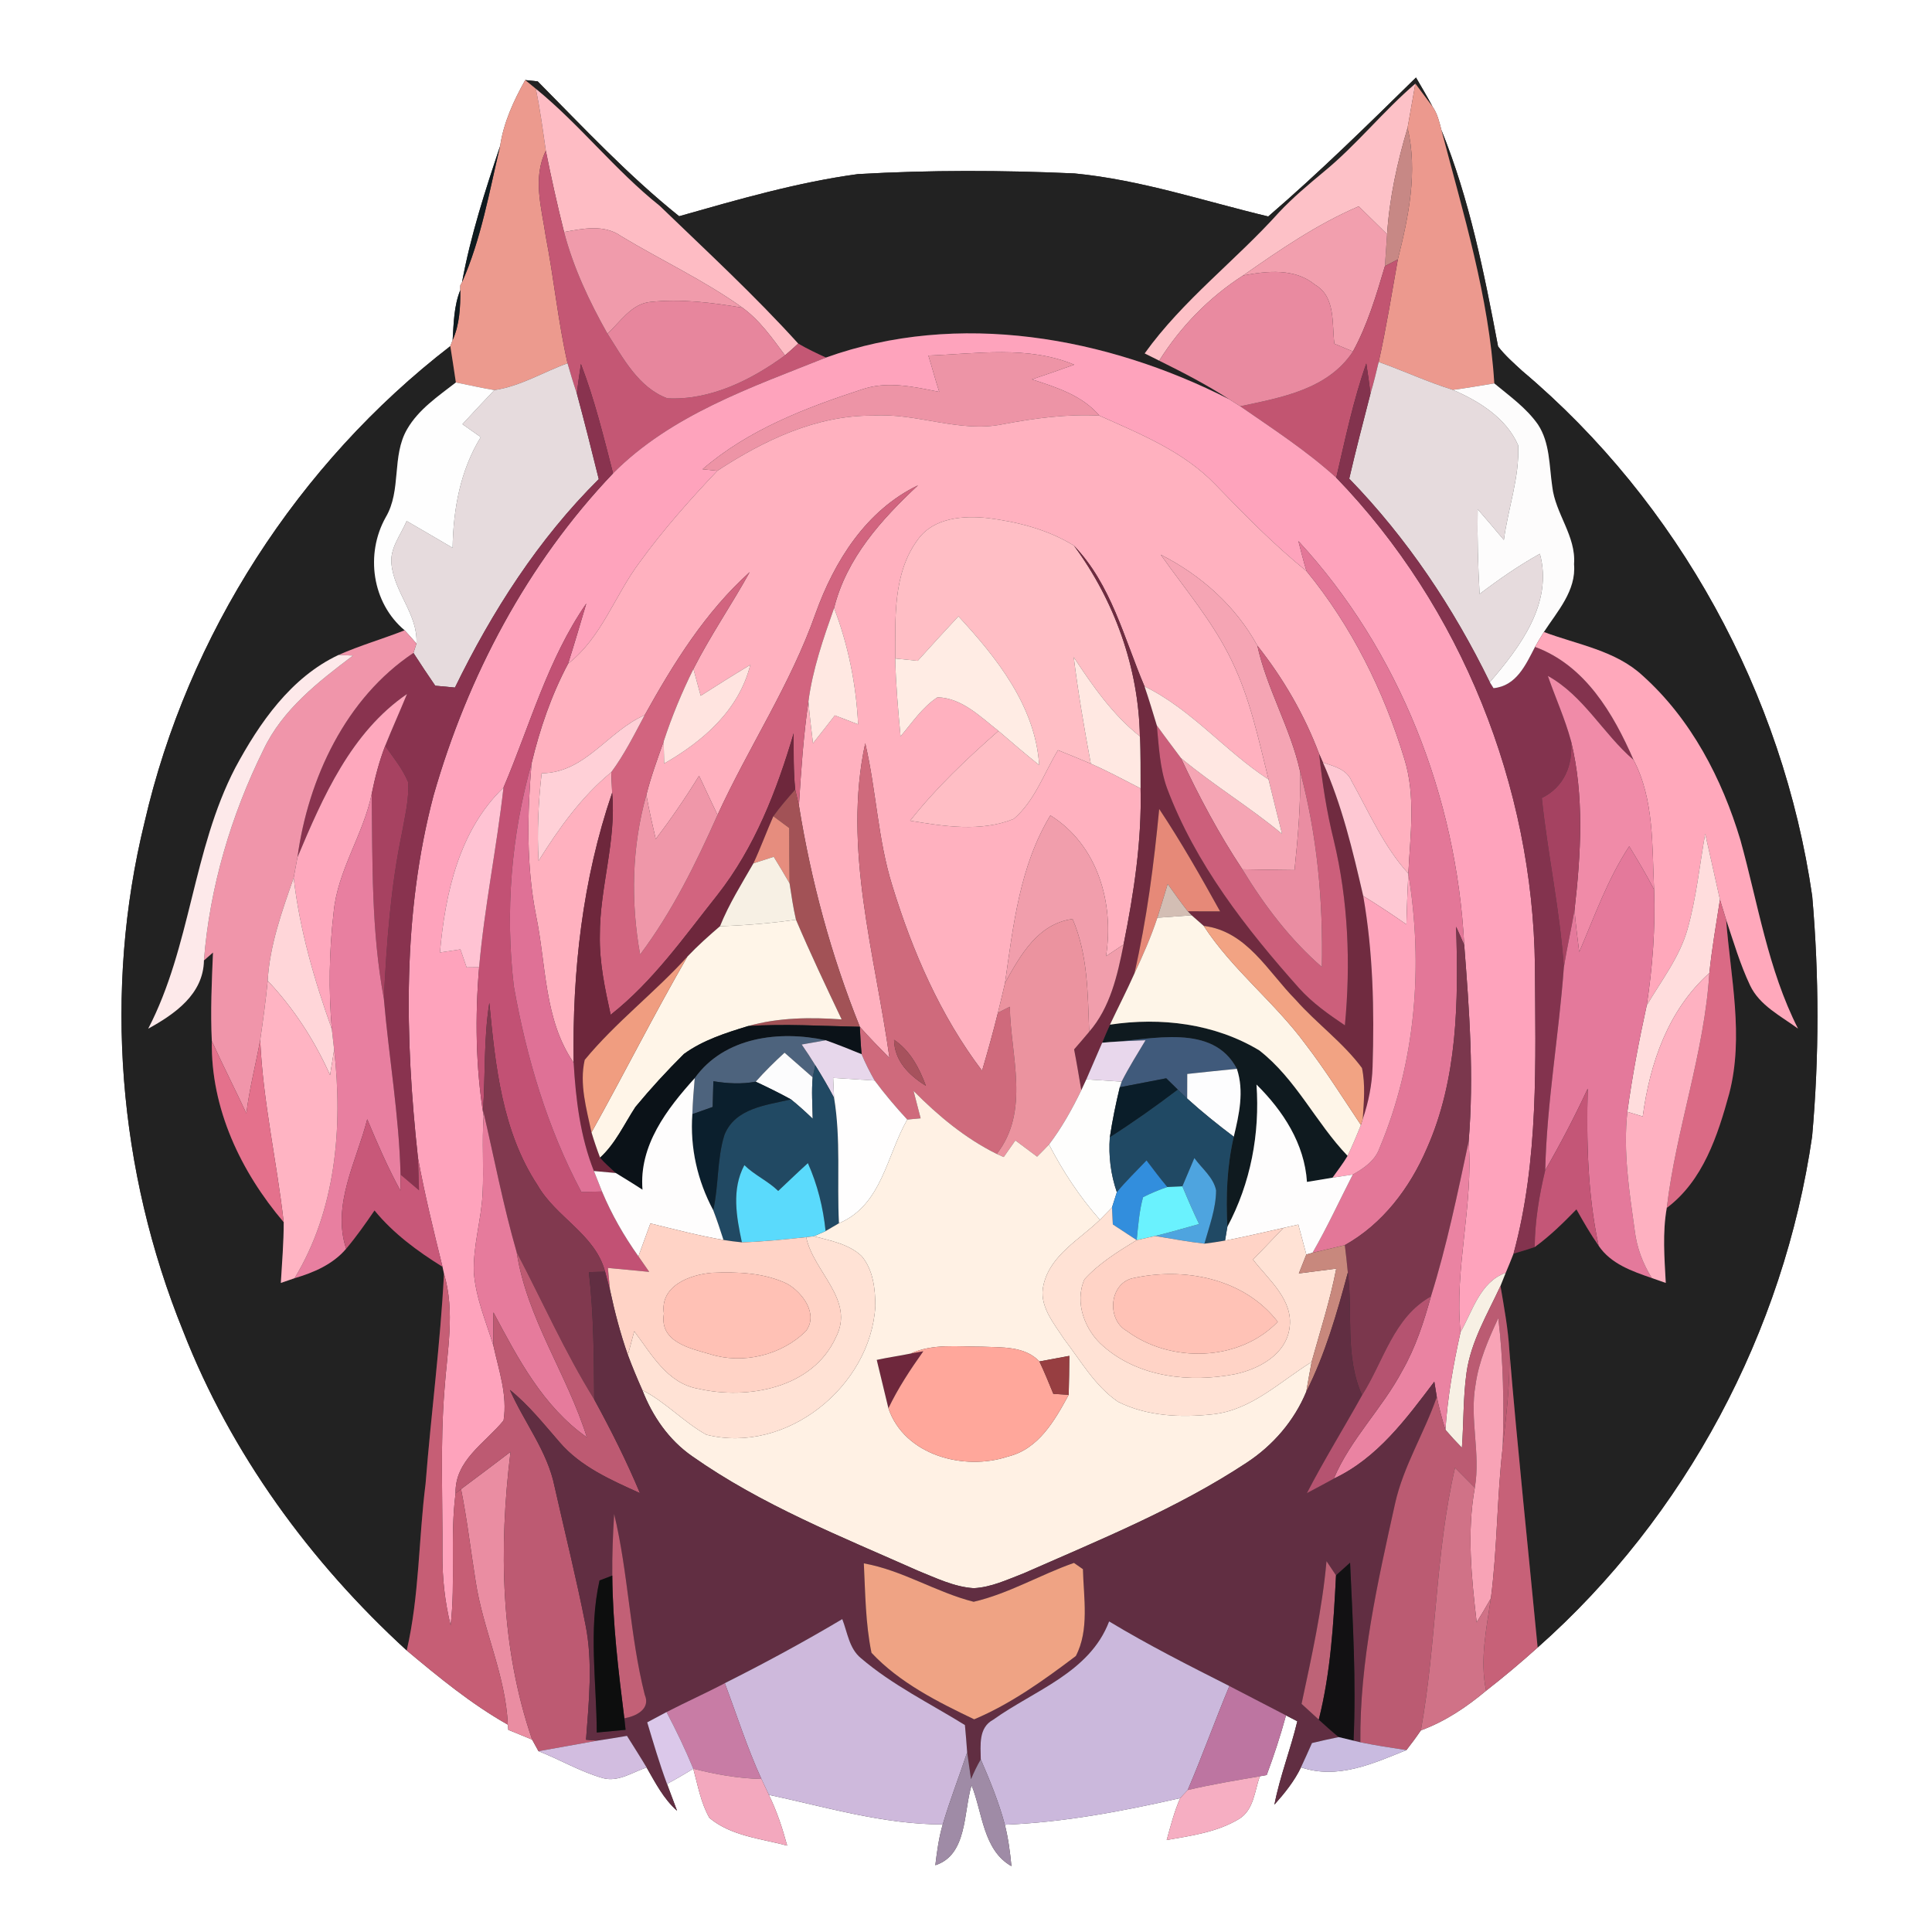 <?xml version="1.0" encoding="UTF-8" ?>
<!DOCTYPE svg PUBLIC "-//W3C//DTD SVG 1.1//EN" "http://www.w3.org/Graphics/SVG/1.1/DTD/svg11.dtd">
<svg width="250pt" height="250pt" viewBox="0 0 250 250" version="1.1" xmlns="http://www.w3.org/2000/svg">
<rect x="0" y="0" width="250" height="250" fill="#333333" stroke="none"/>
<g id="#ffffffff">
<path fill="#ffffff" opacity="1.00" d=" M 0.00 0.00 L 250.00 0.00 L 250.00 250.00 L 0.00 250.00 L 0.00 0.00 M 67.96 10.36 C 66.47 13.03 65.17 15.84 64.72 18.88 C 62.78 24.67 60.89 30.50 59.79 36.51 L 59.56 36.94 C 59.56 37.09 59.56 37.39 59.56 37.54 C 58.73 39.60 58.71 41.83 58.57 44.01 C 58.49 44.21 58.34 44.60 58.27 44.79 C 38.56 59.99 24.28 82.15 18.70 106.42 C 13.37 128.17 15.28 151.52 23.70 172.25 C 29.87 188.08 40.13 202.13 52.63 213.57 C 56.78 217.04 60.98 220.50 65.71 223.17 L 65.77 223.84 C 66.80 224.26 67.82 224.69 68.86 225.11 C 69.06 225.48 69.47 226.23 69.68 226.60 C 72.50 227.70 75.13 229.28 78.06 230.10 C 80.05 230.61 81.86 229.31 83.67 228.71 C 84.81 230.69 85.86 232.77 87.61 234.31 C 87.18 233.15 86.75 232.00 86.31 230.84 C 87.46 230.22 88.60 229.56 89.71 228.87 C 90.30 231.02 90.68 233.28 91.80 235.24 C 94.60 237.58 98.45 237.91 101.86 238.82 C 101.25 236.57 100.52 234.35 99.49 232.25 C 106.93 233.84 114.31 236.08 121.99 236.08 C 121.48 237.80 121.25 239.58 121.03 241.36 C 125.20 240.02 124.66 234.49 125.72 231.01 C 127.15 234.57 127.21 239.41 130.88 241.48 C 130.71 239.68 130.47 237.88 130.03 236.12 C 137.69 235.81 145.26 234.37 152.71 232.68 C 151.95 234.42 151.48 236.27 150.97 238.10 C 154.17 237.54 157.51 237.08 160.34 235.37 C 162.24 234.21 162.35 231.74 163.02 229.85 L 163.91 229.69 C 164.85 227.16 165.70 224.58 166.41 221.97 C 166.78 222.16 167.51 222.54 167.87 222.73 C 167.01 226.36 165.62 229.84 164.91 233.52 C 166.23 232.04 167.49 230.48 168.35 228.69 C 173.08 230.31 177.67 228.20 181.99 226.46 C 182.64 225.63 183.27 224.78 183.86 223.91 C 186.98 222.77 189.76 220.91 192.30 218.78 C 194.59 217.00 196.81 215.13 198.97 213.19 C 218.11 196.25 230.83 172.31 234.49 147.04 C 235.41 136.71 235.40 126.29 234.50 115.96 C 230.72 89.80 217.23 65.07 196.99 48.01 C 195.89 47.00 194.76 46.01 193.85 44.83 C 192.06 35.35 190.16 25.80 186.52 16.83 C 186.25 15.78 186.00 14.69 185.37 13.80 C 184.69 12.52 183.96 11.28 183.23 10.03 C 176.98 16.16 170.74 22.30 164.11 28.01 C 155.79 26.02 147.59 23.26 139.03 22.44 C 129.69 22.02 120.33 21.99 110.99 22.53 C 103.13 23.60 95.50 25.82 87.88 27.98 C 81.29 22.70 75.51 16.51 69.58 10.53 C 69.17 10.49 68.36 10.41 67.96 10.36 Z" />
</g>
<g id="#222222ff">
<path fill="#222222" opacity="1.00" d=" M 67.96 10.36 C 68.36 10.41 69.17 10.49 69.58 10.53 C 75.51 16.51 81.29 22.70 87.88 27.98 C 95.50 25.82 103.13 23.60 110.99 22.53 C 120.33 21.99 129.69 22.02 139.03 22.44 C 147.59 23.26 155.79 26.02 164.11 28.01 C 170.74 22.30 176.98 16.16 183.23 10.03 C 183.96 11.28 184.69 12.52 185.37 13.80 C 184.63 12.80 183.89 11.81 183.15 10.82 C 178.97 14.40 175.53 18.77 171.26 22.26 C 169.28 23.91 167.30 25.57 165.52 27.46 C 159.90 33.72 153.06 38.84 148.12 45.73 C 148.59 45.96 149.53 46.44 150.00 46.67 C 153.09 48.20 156.15 49.78 159.05 51.66 C 143.19 43.58 123.96 40.13 106.88 46.27 C 105.66 45.71 104.45 45.14 103.29 44.46 C 97.63 38.20 91.42 32.48 85.36 26.63 C 79.59 22.03 75.04 16.13 69.33 11.48 C 68.99 11.20 68.30 10.64 67.96 10.36 Z" />
<path fill="#222222" opacity="1.00" d=" M 193.36 49.61 C 192.68 38.39 189.34 27.63 186.52 16.83 C 190.16 25.80 192.06 35.35 193.85 44.83 C 194.76 46.01 195.89 47.00 196.99 48.01 C 217.23 65.07 230.72 89.80 234.50 115.96 C 235.40 126.29 235.41 136.71 234.49 147.04 C 230.83 172.31 218.11 196.25 198.97 213.19 C 197.74 200.38 196.38 187.58 195.31 174.75 C 195.15 171.94 194.63 169.17 194.16 166.40 C 194.33 165.98 194.67 165.13 194.84 164.70 C 195.19 163.87 195.53 163.05 195.85 162.22 C 196.77 161.96 197.68 161.67 198.59 161.37 C 200.56 159.94 202.30 158.23 203.99 156.49 C 204.89 158.09 205.80 159.68 206.86 161.19 C 208.43 163.54 211.20 164.50 213.75 165.38 C 214.20 165.54 215.10 165.85 215.55 166.01 C 215.38 162.78 215.11 159.51 215.68 156.30 C 220.38 152.78 222.27 146.94 223.76 141.51 C 225.69 134.10 223.93 126.48 223.36 119.01 C 224.32 121.87 225.17 124.78 226.46 127.51 C 227.70 130.12 230.43 131.46 232.66 133.10 C 228.77 125.44 227.48 116.90 225.21 108.71 C 222.83 100.76 218.82 93.05 212.57 87.44 C 209.05 84.16 204.13 83.42 199.78 81.78 C 201.52 79.10 203.98 76.44 203.68 73.00 C 203.96 69.36 201.25 66.46 200.86 62.96 C 200.46 60.25 200.57 57.30 199.01 54.93 C 197.51 52.79 195.35 51.26 193.36 49.61 Z" />
<path fill="#222222" opacity="1.00" d=" M 58.27 44.79 C 58.52 46.36 58.76 47.92 58.99 49.49 C 56.70 51.27 54.17 52.96 52.68 55.54 C 50.65 59.04 51.99 63.43 49.91 66.94 C 47.25 71.69 48.13 78.01 52.36 81.56 C 49.53 82.68 46.59 83.52 43.81 84.75 C 37.65 87.64 33.56 93.55 30.43 99.38 C 24.91 110.03 24.71 122.46 19.18 133.11 C 22.62 131.21 26.31 128.66 26.39 124.28 C 26.68 124.02 27.27 123.51 27.56 123.26 C 27.40 127.07 27.22 130.89 27.41 134.71 C 27.26 143.42 31.16 151.63 36.71 158.15 C 36.72 160.77 36.49 163.39 36.34 166.01 C 36.78 165.86 37.67 165.55 38.11 165.40 C 40.60 164.67 43.07 163.61 44.79 161.59 C 46.12 160.01 47.30 158.33 48.46 156.63 C 50.90 159.61 54.01 161.90 57.26 163.92 L 57.45 164.81 C 56.99 173.89 55.78 182.92 55.07 191.99 C 54.16 199.17 54.27 206.49 52.63 213.57 C 40.13 202.13 29.87 188.08 23.70 172.25 C 15.28 151.52 13.37 128.17 18.70 106.42 C 24.28 82.15 38.56 59.99 58.27 44.79 Z" />
</g>
<g id="#ec9a8eff">
<path fill="#ec9a8e" opacity="1.00" d=" M 64.72 18.88 C 65.17 15.84 66.47 13.03 67.96 10.36 C 68.30 10.64 68.99 11.20 69.33 11.48 C 69.89 14.13 70.24 16.83 70.63 19.51 C 68.88 23.03 70.09 26.94 70.62 30.59 C 71.68 36.04 72.21 41.59 73.44 47.01 C 70.28 48.15 67.34 49.99 63.97 50.48 C 62.30 50.19 60.65 49.83 58.99 49.49 C 58.76 47.92 58.52 46.36 58.27 44.79 C 58.34 44.60 58.49 44.21 58.57 44.01 C 59.48 41.98 59.58 39.74 59.56 37.54 C 59.56 37.39 59.56 37.09 59.56 36.94 L 59.79 36.51 C 62.27 30.93 63.31 24.80 64.72 18.88 Z" />
</g>
<g id="#febcc4ff">
<path fill="#febcc4" opacity="1.00" d=" M 69.33 11.48 C 75.04 16.13 79.59 22.03 85.36 26.63 C 91.42 32.48 97.63 38.20 103.29 44.46 C 102.73 44.98 102.16 45.49 101.58 45.98 C 99.94 43.77 98.33 41.46 96.08 39.82 C 91.13 36.28 85.59 33.70 80.39 30.57 C 78.17 28.99 75.45 29.58 72.99 30.02 C 72.11 26.54 71.34 23.03 70.63 19.51 C 70.24 16.83 69.89 14.13 69.33 11.48 Z" />
</g>
<g id="#fdc1c7ff">
<path fill="#fdc1c7" opacity="1.00" d=" M 171.26 22.26 C 175.53 18.77 178.97 14.40 183.15 10.82 C 182.81 12.72 182.48 14.63 182.14 16.54 C 180.80 21.03 179.79 25.62 179.49 30.31 C 178.26 29.11 177.04 27.90 175.82 26.70 C 170.44 29.00 165.62 32.32 160.85 35.65 C 156.46 38.47 152.77 42.26 150.00 46.67 C 149.53 46.44 148.59 45.96 148.12 45.73 C 153.06 38.84 159.90 33.72 165.52 27.46 C 167.30 25.57 169.28 23.91 171.26 22.26 Z" />
</g>
<g id="#ec998eff">
<path fill="#ec998e" opacity="1.00" d=" M 183.15 10.82 C 183.89 11.81 184.63 12.80 185.37 13.80 C 186.00 14.69 186.25 15.78 186.52 16.83 C 189.34 27.63 192.68 38.39 193.36 49.61 C 191.58 49.90 189.80 50.21 188.01 50.45 C 184.74 49.44 181.63 47.98 178.40 46.84 C 179.38 42.45 180.09 38.00 180.88 33.57 C 182.27 28.02 183.48 22.23 182.14 16.54 C 182.48 14.63 182.81 12.72 183.15 10.82 Z" />
</g>
<g id="#c78885ff">
<path fill="#c78885" opacity="1.00" d=" M 182.14 16.54 C 183.48 22.23 182.27 28.02 180.88 33.57 C 180.46 33.79 179.63 34.22 179.21 34.43 C 179.30 33.06 179.40 31.68 179.49 30.31 C 179.79 25.62 180.80 21.03 182.14 16.54 Z" />
</g>
<g id="#0f1a1fff">
<path fill="#0f1a1f" opacity="1.00" d=" M 59.79 36.51 C 60.89 30.50 62.78 24.67 64.72 18.88 C 63.31 24.80 62.27 30.93 59.79 36.51 Z" />
<path fill="#0f1a1f" opacity="1.00" d=" M 58.57 44.01 C 58.71 41.83 58.73 39.60 59.56 37.54 C 59.58 39.74 59.48 41.98 58.57 44.01 Z" />
<path fill="#0f1a1f" opacity="1.00" d=" M 143.63 132.59 C 150.22 131.60 157.17 132.44 162.95 135.92 C 167.72 139.63 170.27 145.29 174.38 149.57 C 173.79 150.56 173.09 151.46 172.43 152.39 C 171.32 152.57 170.22 152.75 169.12 152.94 C 168.80 147.99 166.03 143.74 162.59 140.34 C 163.04 146.72 161.84 153.09 158.82 158.75 C 158.62 154.85 158.76 150.91 159.65 147.09 C 160.34 144.21 161.02 141.21 160.05 138.30 C 156.93 132.34 149.05 134.55 143.63 134.84 L 142.62 134.93 C 142.94 134.14 143.28 133.36 143.63 132.59 Z" />
</g>
<g id="#c45774ff">
<path fill="#c45774" opacity="1.00" d=" M 70.62 30.59 C 70.09 26.94 68.88 23.03 70.63 19.51 C 71.34 23.03 72.11 26.54 72.99 30.02 C 74.20 34.66 76.26 39.01 78.60 43.17 C 80.63 46.34 82.63 50.16 86.35 51.54 C 91.87 51.83 97.22 49.18 101.58 45.98 C 102.16 45.49 102.73 44.98 103.29 44.46 C 104.45 45.14 105.66 45.71 106.88 46.27 C 97.19 50.14 86.85 53.68 79.33 61.25 C 78.10 56.49 76.94 51.70 75.17 47.10 C 74.98 48.36 74.80 49.63 74.64 50.90 C 74.20 49.61 73.81 48.31 73.44 47.01 C 72.21 41.59 71.68 36.04 70.62 30.59 Z" />
</g>
<g id="#f29faeff">
<path fill="#f29fae" opacity="1.00" d=" M 160.85 35.65 C 165.62 32.32 170.44 29.00 175.82 26.70 C 177.04 27.90 178.26 29.11 179.49 30.31 C 179.40 31.68 179.30 33.06 179.21 34.43 C 178.09 38.20 176.97 42.01 175.07 45.48 C 174.47 45.23 173.27 44.73 172.67 44.48 C 172.33 41.86 172.86 38.41 170.17 36.85 C 167.55 34.67 163.96 35.06 160.85 35.65 Z" />
</g>
<g id="#f09babff">
<path fill="#f09bab" opacity="1.00" d=" M 72.99 30.02 C 75.45 29.58 78.17 28.99 80.39 30.57 C 85.59 33.70 91.13 36.28 96.08 39.82 C 92.13 39.15 88.09 38.64 84.08 39.08 C 81.66 39.36 80.27 41.67 78.60 43.17 C 76.26 39.01 74.20 34.66 72.99 30.02 Z" />
</g>
<g id="#c25571ff">
<path fill="#c25571" opacity="1.00" d=" M 179.21 34.43 C 179.63 34.22 180.46 33.79 180.88 33.57 C 180.09 38.00 179.38 42.45 178.40 46.84 C 178.07 48.21 177.75 49.58 177.34 50.93 C 177.18 49.63 177.00 48.33 176.80 47.03 C 175.10 51.84 174.07 56.85 172.91 61.81 C 169.08 58.33 164.73 55.51 160.49 52.57 C 165.83 51.43 171.82 50.40 175.07 45.48 C 176.97 42.01 178.09 38.20 179.21 34.43 Z" />
</g>
<g id="#e98aa0ff">
<path fill="#e98aa0" opacity="1.00" d=" M 160.85 35.65 C 163.96 35.06 167.55 34.67 170.17 36.85 C 172.86 38.41 172.33 41.86 172.67 44.48 C 173.27 44.73 174.47 45.23 175.07 45.48 C 171.82 50.40 165.83 51.43 160.49 52.57 C 160.13 52.34 159.41 51.89 159.05 51.66 C 156.15 49.78 153.09 48.20 150.00 46.67 C 152.77 42.26 156.46 38.47 160.85 35.65 Z" />
</g>
<g id="#e7869dff">
<path fill="#e7869d" opacity="1.00" d=" M 78.60 43.17 C 80.27 41.67 81.66 39.36 84.08 39.08 C 88.09 38.64 92.13 39.15 96.08 39.82 C 98.33 41.46 99.94 43.77 101.58 45.98 C 97.22 49.18 91.87 51.83 86.35 51.54 C 82.63 50.16 80.63 46.34 78.60 43.17 Z" />
</g>
<g id="#fea3bcff">
<path fill="#fea3bc" opacity="1.00" d=" M 106.88 46.27 C 123.96 40.13 143.19 43.58 159.05 51.66 C 159.41 51.89 160.13 52.34 160.49 52.57 C 164.73 55.51 169.08 58.33 172.91 61.81 C 189.09 78.56 198.36 101.76 198.62 125.02 C 198.69 137.45 199.14 150.10 195.85 162.22 C 195.53 163.05 195.19 163.87 194.84 164.70 C 191.52 165.89 190.57 169.61 188.99 172.39 C 188.17 164.13 190.68 156.01 190.04 147.72 C 190.75 139.24 190.13 130.74 189.47 122.28 C 188.48 103.14 181.06 84.15 168.01 70.01 C 168.34 71.31 168.67 72.62 169.06 73.90 C 164.84 70.49 161.05 66.61 157.28 62.71 C 153.17 58.41 147.57 56.17 142.26 53.78 C 140.02 51.15 136.69 50.12 133.53 49.09 C 135.36 48.48 137.18 47.85 139.00 47.19 C 132.99 44.69 126.42 45.78 120.13 46.01 C 120.62 47.57 121.03 49.15 121.54 50.71 C 118.25 50.05 114.79 49.26 111.51 50.40 C 104.20 52.78 96.80 55.63 90.91 60.72 C 91.39 60.77 92.34 60.87 92.82 60.92 C 89.26 64.68 85.80 68.57 82.76 72.77 C 79.54 77.06 77.86 82.49 73.51 85.88 C 74.34 83.30 75.09 80.69 75.87 78.09 C 70.85 85.34 68.56 93.91 65.15 101.92 C 59.41 107.43 57.60 115.61 56.93 123.25 C 57.81 123.11 58.70 122.98 59.58 122.85 C 59.85 123.63 60.11 124.40 60.38 125.18 C 60.78 125.18 61.60 125.17 62.00 125.16 C 61.46 131.58 61.55 138.07 62.58 144.43 C 62.35 147.76 62.62 151.10 62.45 154.44 C 62.28 157.88 61.19 161.23 61.32 164.70 C 61.58 167.97 62.89 171.03 63.85 174.14 C 64.54 177.30 65.69 180.54 65.16 183.81 C 62.77 186.75 58.84 188.95 58.95 193.25 C 58.22 198.91 58.97 204.64 58.31 210.32 C 57.56 207.27 57.22 204.14 57.25 201.01 C 57.29 193.97 56.95 186.91 57.51 179.88 C 57.85 174.87 58.93 169.74 57.45 164.81 L 57.26 163.92 C 56.10 159.24 54.95 154.54 54.08 149.79 C 52.38 134.20 52.06 118.22 56.10 102.94 C 60.51 87.50 68.22 72.92 79.33 61.25 C 86.85 53.68 97.19 50.14 106.88 46.27 Z" />
</g>
<g id="#ed94a6ff">
<path fill="#ed94a6" opacity="1.00" d=" M 120.13 46.01 C 126.42 45.78 132.99 44.69 139.00 47.19 C 137.18 47.85 135.36 48.48 133.53 49.09 C 136.69 50.12 140.02 51.15 142.26 53.78 C 138.07 53.56 133.91 54.11 129.80 54.89 C 124.15 56.06 118.62 53.39 112.95 53.78 C 105.61 53.73 98.83 56.99 92.82 60.92 C 92.34 60.87 91.39 60.77 90.91 60.72 C 96.80 55.63 104.20 52.78 111.51 50.40 C 114.79 49.26 118.25 50.05 121.54 50.71 C 121.03 49.15 120.62 47.57 120.13 46.01 Z" />
</g>
<g id="#e6dbddff">
<path fill="#e6dbdd" opacity="1.00" d=" M 63.97 50.48 C 67.34 49.99 70.28 48.15 73.44 47.01 C 73.81 48.31 74.20 49.61 74.64 50.90 C 75.63 54.59 76.57 58.29 77.48 62.00 C 69.66 69.76 63.68 79.10 58.87 88.97 C 58.23 88.91 56.96 88.79 56.32 88.73 C 55.36 87.33 54.42 85.92 53.50 84.49 C 53.60 84.19 53.79 83.59 53.89 83.28 C 54.10 79.54 51.01 76.65 50.66 73.01 C 50.42 70.93 51.86 69.23 52.62 67.42 C 54.60 68.57 56.59 69.72 58.57 70.89 C 58.65 65.89 59.56 60.87 62.21 56.56 C 61.42 56.00 60.63 55.44 59.84 54.89 C 61.20 53.40 62.58 51.94 63.97 50.48 Z" />
<path fill="#e6dbdd" opacity="1.00" d=" M 178.40 46.84 C 181.63 47.98 184.74 49.44 188.01 50.45 C 191.41 51.92 194.92 54.10 196.45 57.62 C 196.64 61.77 195.14 65.78 194.60 69.87 C 193.48 68.53 192.35 67.20 191.21 65.89 C 191.15 69.55 191.25 73.21 191.46 76.86 C 193.95 74.97 196.52 73.18 199.26 71.66 C 200.99 78.05 196.70 83.72 192.78 88.28 C 188.08 78.64 182.08 69.65 174.59 61.94 C 175.44 58.26 176.40 54.59 177.34 50.93 C 177.75 49.58 178.07 48.21 178.40 46.84 Z" />
</g>
<g id="#89334fff">
<path fill="#89334f" opacity="1.00" d=" M 75.17 47.10 C 76.94 51.70 78.10 56.49 79.33 61.25 C 68.22 72.92 60.51 87.50 56.10 102.94 C 52.06 118.22 52.38 134.20 54.08 149.79 C 54.14 151.20 54.19 152.61 54.22 154.02 C 53.42 153.34 52.62 152.66 51.83 151.99 C 51.65 144.36 50.32 136.81 49.67 129.21 C 50.03 122.02 50.54 114.80 52.02 107.74 C 52.40 105.57 52.96 103.39 52.80 101.18 C 52.09 99.47 50.90 98.03 49.84 96.52 C 50.74 94.27 51.75 92.05 52.67 89.80 C 45.42 94.77 41.78 103.12 38.49 110.94 C 39.88 100.73 44.73 90.34 53.50 84.49 C 54.42 85.92 55.36 87.33 56.32 88.73 C 56.96 88.79 58.23 88.91 58.87 88.97 C 63.68 79.10 69.66 69.76 77.48 62.00 C 76.57 58.29 75.63 54.59 74.64 50.90 C 74.80 49.63 74.98 48.36 75.17 47.10 Z" />
</g>
<g id="#83334eff">
<path fill="#83334e" opacity="1.00" d=" M 172.91 61.81 C 174.07 56.85 175.10 51.84 176.80 47.03 C 177.00 48.33 177.18 49.63 177.34 50.93 C 176.40 54.59 175.44 58.26 174.59 61.94 C 182.08 69.65 188.08 78.64 192.78 88.28 L 193.26 89.05 C 196.22 88.76 197.42 86.05 198.63 83.71 C 205.12 86.10 208.76 92.32 211.38 98.33 C 207.43 94.94 204.95 90.05 200.29 87.46 C 201.26 90.27 202.50 92.98 203.28 95.85 C 203.58 98.99 202.40 101.84 199.51 103.26 C 200.28 110.59 201.87 117.81 202.36 125.17 C 201.72 133.95 200.16 142.63 199.95 151.43 C 199.17 154.69 198.62 158.01 198.59 161.37 C 197.68 161.67 196.77 161.96 195.85 162.22 C 199.14 150.10 198.69 137.45 198.62 125.02 C 198.36 101.76 189.09 78.56 172.91 61.81 Z" />
</g>
<g id="#fefefeff">
<path fill="#fefefe" opacity="1.00" d=" M 52.68 55.54 C 54.17 52.96 56.70 51.27 58.99 49.49 C 60.65 49.83 62.30 50.19 63.97 50.48 C 62.58 51.94 61.20 53.40 59.84 54.89 C 60.63 55.44 61.42 56.00 62.21 56.56 C 59.56 60.87 58.65 65.89 58.57 70.89 C 56.59 69.72 54.60 68.57 52.62 67.42 C 51.86 69.23 50.42 70.93 50.66 73.01 C 51.01 76.65 54.10 79.54 53.89 83.28 C 53.39 82.70 52.88 82.12 52.36 81.56 C 48.13 78.01 47.25 71.69 49.91 66.94 C 51.99 63.43 50.65 59.04 52.68 55.54 Z" />
</g>
<g id="#fdfcfcff">
<path fill="#fdfcfc" opacity="1.00" d=" M 188.01 50.45 C 189.80 50.21 191.58 49.90 193.36 49.61 C 195.35 51.26 197.51 52.79 199.01 54.93 C 200.57 57.30 200.46 60.25 200.86 62.96 C 201.25 66.46 203.96 69.36 203.68 73.00 C 203.98 76.44 201.52 79.10 199.78 81.78 C 199.38 82.41 198.99 83.06 198.63 83.71 C 197.42 86.05 196.22 88.76 193.26 89.05 L 192.78 88.28 C 196.70 83.72 200.99 78.05 199.26 71.66 C 196.52 73.18 193.95 74.97 191.46 76.86 C 191.25 73.21 191.15 69.55 191.21 65.89 C 192.35 67.20 193.48 68.53 194.60 69.87 C 195.14 65.78 196.64 61.77 196.45 57.62 C 194.92 54.10 191.41 51.92 188.01 50.45 Z" />
</g>
<g id="#ffb1bfff">
<path fill="#ffb1bf" opacity="1.00" d=" M 92.82 60.92 C 98.83 56.99 105.61 53.73 112.95 53.78 C 118.62 53.39 124.15 56.06 129.80 54.89 C 133.91 54.11 138.07 53.56 142.26 53.78 C 147.57 56.17 153.17 58.41 157.28 62.71 C 161.05 66.61 164.84 70.49 169.06 73.90 C 174.89 81.01 179.06 89.40 181.72 98.18 C 183.22 103.01 182.48 108.10 182.24 113.04 C 179.05 109.53 177.18 105.15 174.89 101.06 C 174.25 99.52 172.59 99.15 171.18 98.66 C 171.06 98.38 170.82 97.83 170.70 97.56 C 168.79 92.49 166.06 87.78 162.70 83.54 C 159.88 78.40 155.40 74.42 150.20 71.78 C 153.38 76.28 157.01 80.52 159.40 85.53 C 161.75 90.37 162.86 95.67 164.15 100.86 C 158.53 97.21 154.17 91.77 148.10 88.82 C 145.45 82.59 143.79 75.61 138.96 70.60 C 135.62 68.53 131.70 67.53 127.84 67.04 C 124.66 66.70 120.83 66.97 118.79 69.79 C 115.50 74.19 115.87 80.01 115.84 85.21 C 115.92 88.57 116.22 91.93 116.53 95.28 C 118.04 93.52 119.34 91.51 121.31 90.23 C 124.47 90.31 126.86 92.75 129.20 94.58 C 125.12 98.17 121.14 101.92 117.77 106.20 C 122.17 106.93 126.91 107.69 131.17 105.97 C 133.89 103.66 135.09 100.06 136.90 97.07 C 138.32 97.64 139.74 98.21 141.15 98.82 C 143.34 99.78 145.46 100.92 147.59 102.02 C 147.76 108.83 146.72 115.57 145.39 122.22 C 144.63 122.72 143.87 123.22 143.12 123.73 C 144.19 116.86 142.06 109.35 135.92 105.51 C 131.95 112.05 131.11 119.77 130.05 127.19 C 129.75 128.47 129.45 129.76 129.13 131.05 C 128.51 133.56 127.81 136.06 127.08 138.55 C 121.67 131.41 118.06 123.08 115.45 114.56 C 113.58 108.57 113.39 102.25 111.96 96.17 C 109.02 109.79 113.23 123.46 115.10 136.91 C 113.80 135.58 112.49 134.26 111.26 132.86 C 107.55 123.63 104.96 114.04 103.38 104.23 C 103.66 99.74 103.96 95.23 104.61 90.77 C 104.76 92.58 104.98 94.38 105.20 96.18 C 106.15 94.98 107.10 93.78 108.03 92.57 C 109.04 92.96 110.04 93.34 111.04 93.73 C 110.79 88.58 109.77 83.50 107.93 78.68 C 109.55 72.20 114.05 67.23 118.79 62.80 C 112.08 66.03 107.97 72.60 105.53 79.39 C 102.31 88.55 96.88 96.66 92.85 105.45 C 92.04 103.76 91.25 102.07 90.46 100.38 C 88.73 103.20 86.86 105.93 84.85 108.57 C 84.41 106.67 83.98 104.77 83.64 102.86 C 84.23 100.50 85.07 98.22 85.88 95.93 C 85.89 96.65 85.93 98.09 85.94 98.80 C 90.99 95.91 95.62 91.90 97.09 86.03 C 94.93 87.33 92.79 88.67 90.67 90.03 C 90.36 88.88 90.04 87.72 89.73 86.56 C 91.92 82.25 94.67 78.26 97.01 74.03 C 91.26 79.21 87.15 85.83 83.42 92.54 C 78.65 94.61 75.75 100.01 70.09 100.06 C 69.66 103.82 69.48 107.61 69.69 111.39 C 72.33 107.18 75.23 103.10 79.10 99.92 C 79.13 100.58 79.18 101.92 79.21 102.58 C 75.37 113.83 74.05 125.68 74.23 137.52 C 70.37 131.90 70.70 124.86 69.36 118.45 C 68.09 111.97 68.23 105.33 68.78 98.79 C 69.85 94.32 71.35 89.94 73.51 85.88 C 77.86 82.49 79.54 77.06 82.76 72.77 C 85.80 68.57 89.26 64.68 92.82 60.92 Z" />
</g>
<g id="#d2647fff">
<path fill="#d2647f" opacity="1.00" d=" M 105.53 79.39 C 107.97 72.60 112.08 66.03 118.79 62.80 C 114.05 67.23 109.55 72.20 107.93 78.68 C 106.54 82.62 105.15 86.61 104.61 90.77 C 103.96 95.23 103.66 99.74 103.38 104.23 C 103.26 103.72 103.02 102.69 102.90 102.17 C 102.66 99.75 102.70 97.32 102.70 94.89 C 100.51 102.31 97.67 109.65 92.85 115.79 C 88.54 121.21 84.51 126.99 79.02 131.31 C 78.28 127.94 77.55 124.52 77.62 121.04 C 77.60 114.84 79.78 108.81 79.21 102.58 C 79.18 101.92 79.13 100.58 79.10 99.92 C 80.80 97.62 82.08 95.05 83.42 92.54 C 87.15 85.83 91.26 79.21 97.01 74.03 C 94.67 78.26 91.92 82.25 89.73 86.56 C 88.23 89.59 86.93 92.72 85.88 95.93 C 85.07 98.22 84.23 100.50 83.64 102.86 C 81.75 109.56 81.60 116.67 82.83 123.51 C 86.99 117.97 90.04 111.74 92.85 105.45 C 96.88 96.66 102.31 88.55 105.53 79.39 Z" />
</g>
<g id="#ffbec5ff">
<path fill="#ffbec5" opacity="1.00" d=" M 118.79 69.79 C 120.83 66.97 124.66 66.70 127.84 67.04 C 131.70 67.53 135.62 68.53 138.96 70.60 C 144.21 77.71 147.34 86.41 147.50 95.28 C 143.97 92.48 141.40 88.76 138.94 85.04 C 139.51 89.65 140.30 94.24 141.15 98.82 C 139.74 98.21 138.32 97.64 136.90 97.07 C 135.09 100.06 133.89 103.66 131.17 105.97 C 126.91 107.69 122.17 106.93 117.77 106.20 C 121.14 101.92 125.12 98.17 129.20 94.58 C 130.94 96.08 132.68 97.57 134.47 99.00 C 133.98 91.39 128.99 85.12 124.02 79.75 C 122.25 81.65 120.49 83.58 118.75 85.51 C 117.78 85.41 116.81 85.31 115.84 85.21 C 115.87 80.01 115.50 74.19 118.79 69.79 Z" />
</g>
<g id="#702b40ff">
<path fill="#702b40" opacity="1.00" d=" M 138.96 70.60 C 143.79 75.61 145.45 82.59 148.10 88.82 C 148.67 90.49 149.18 92.18 149.69 93.87 C 149.96 96.59 150.07 99.36 151.00 101.96 C 154.68 111.77 161.21 120.14 168.11 127.88 C 169.82 129.78 171.92 131.26 174.03 132.68 C 174.79 124.68 174.47 116.53 172.58 108.69 C 171.67 105.03 171.10 101.30 170.70 97.56 C 170.82 97.83 171.06 98.38 171.18 98.66 C 173.65 104.18 175.05 110.08 176.40 115.94 C 177.68 123.24 177.84 130.67 177.61 138.06 C 177.54 140.36 177.08 142.63 176.34 144.80 C 176.48 142.61 176.70 140.37 176.24 138.20 C 173.78 134.88 170.37 132.44 167.65 129.36 C 164.06 125.74 161.35 120.49 155.76 119.81 C 155.37 119.47 154.59 118.78 154.20 118.44 L 153.70 117.92 C 155.09 117.92 156.49 117.93 157.88 117.93 C 155.39 113.44 152.85 108.96 150.00 104.68 C 149.31 111.84 148.40 118.98 146.78 126.00 C 145.79 128.22 144.67 130.39 143.63 132.59 C 143.28 133.36 142.94 134.14 142.62 134.93 C 141.94 136.51 141.26 138.09 140.57 139.67 C 140.40 140.02 140.08 140.72 139.92 141.07 C 139.62 139.31 139.33 137.54 138.99 135.79 C 139.65 135.03 140.30 134.28 140.94 133.51 C 143.67 130.36 144.60 126.20 145.39 122.22 C 146.72 115.57 147.76 108.83 147.59 102.02 C 147.60 99.77 147.58 97.52 147.50 95.28 C 147.34 86.41 144.21 77.71 138.96 70.60 Z" />
</g>
<g id="#e37798ff">
<path fill="#e37798" opacity="1.00" d=" M 168.01 70.01 C 181.06 84.15 188.48 103.14 189.47 122.28 C 189.13 121.49 188.78 120.70 188.42 119.92 C 188.73 129.59 188.63 139.64 184.62 148.64 C 182.43 153.73 178.91 158.39 174.02 161.12 C 172.63 161.47 171.23 161.77 169.84 162.11 C 171.74 158.82 173.32 155.37 175.05 151.99 C 176.47 151.18 177.92 150.21 178.50 148.59 C 183.21 137.41 184.19 124.96 182.24 113.04 C 182.48 108.10 183.22 103.01 181.72 98.18 C 179.06 89.40 174.89 81.01 169.06 73.90 C 168.67 72.62 168.34 71.31 168.01 70.01 Z" />
</g>
<g id="#f5a5b4ff">
<path fill="#f5a5b4" opacity="1.00" d=" M 150.20 71.78 C 155.40 74.42 159.88 78.40 162.70 83.54 C 163.93 89.15 166.97 94.16 168.22 99.77 C 168.34 104.05 167.95 108.33 167.51 112.59 C 165.26 112.57 163.01 112.53 160.76 112.49 C 157.72 107.91 155.14 103.06 152.81 98.09 C 157.00 101.59 161.70 104.42 165.90 107.91 C 165.31 105.56 164.72 103.21 164.15 100.86 C 162.86 95.67 161.75 90.37 159.40 85.53 C 157.01 80.52 153.38 76.28 150.20 71.78 Z" />
</g>
<g id="#c25174ff">
<path fill="#c25174" opacity="1.00" d=" M 65.15 101.92 C 68.56 93.91 70.85 85.34 75.87 78.09 C 75.09 80.69 74.34 83.30 73.51 85.88 C 71.35 89.94 69.85 94.32 68.78 98.79 C 66.14 108.13 65.36 118.00 66.49 127.63 C 68.13 136.85 70.82 145.95 75.23 154.24 C 76.12 154.22 77.01 154.20 77.90 154.18 C 79.14 157.15 80.75 159.95 82.61 162.57 C 83.08 163.24 83.54 163.91 84.01 164.58 C 82.23 164.41 80.44 164.23 78.66 164.07 C 78.73 164.79 78.87 166.23 78.94 166.95 C 78.78 166.35 78.46 165.16 78.30 164.56 C 77.02 159.72 71.95 157.54 69.57 153.38 C 64.95 146.38 64.10 137.89 63.32 129.77 C 62.59 134.37 62.81 139.03 62.51 143.66 L 62.58 144.43 C 61.55 138.07 61.46 131.58 62.00 125.16 C 62.68 117.37 64.28 109.69 65.15 101.92 Z" />
</g>
<g id="#ffe8e2ff">
<path fill="#ffe8e2" opacity="1.00" d=" M 107.93 78.68 C 109.77 83.50 110.79 88.58 111.04 93.73 C 110.04 93.34 109.04 92.96 108.03 92.57 C 107.10 93.78 106.15 94.98 105.20 96.18 C 104.98 94.38 104.76 92.58 104.61 90.77 C 105.15 86.61 106.54 82.62 107.93 78.68 Z" />
<path fill="#ffe8e2" opacity="1.00" d=" M 138.94 85.04 C 141.40 88.76 143.97 92.48 147.50 95.28 C 147.58 97.52 147.60 99.77 147.59 102.02 C 145.46 100.92 143.34 99.78 141.15 98.82 C 140.30 94.24 139.51 89.65 138.94 85.04 Z" />
</g>
<g id="#ffece4ff">
<path fill="#ffece4" opacity="1.00" d=" M 118.75 85.51 C 120.49 83.58 122.25 81.65 124.02 79.75 C 128.99 85.12 133.98 91.39 134.47 99.00 C 132.68 97.57 130.94 96.08 129.20 94.58 C 126.86 92.75 124.47 90.31 121.31 90.23 C 119.34 91.51 118.04 93.52 116.53 95.28 C 116.22 91.93 115.92 88.57 115.84 85.21 C 116.81 85.31 117.78 85.41 118.75 85.51 Z" />
</g>
<g id="#f095aaff">
<path fill="#f095aa" opacity="1.00" d=" M 52.36 81.56 C 52.88 82.12 53.39 82.70 53.89 83.28 C 53.79 83.59 53.60 84.19 53.50 84.49 C 44.73 90.34 39.88 100.73 38.49 110.94 C 38.32 111.82 38.16 112.71 38.00 113.59 C 36.49 117.92 34.90 122.29 34.64 126.91 C 34.39 129.48 34.04 132.03 33.67 134.59 C 33.09 137.75 32.27 140.87 31.88 144.07 C 30.41 140.94 28.85 137.86 27.41 134.71 C 27.22 130.89 27.40 127.07 27.56 123.26 C 27.27 123.51 26.68 124.02 26.39 124.28 C 27.13 114.84 29.89 105.52 34.08 97.04 C 36.55 91.81 41.18 88.23 45.68 84.83 C 45.21 84.81 44.27 84.77 43.81 84.75 C 46.59 83.52 49.53 82.68 52.36 81.56 Z" />
</g>
<g id="#ffa8bbff">
<path fill="#ffa8bb" opacity="1.00" d=" M 198.63 83.71 C 198.99 83.06 199.38 82.41 199.78 81.78 C 204.13 83.42 209.05 84.16 212.57 87.44 C 218.82 93.05 222.83 100.76 225.21 108.71 C 227.48 116.90 228.77 125.44 232.66 133.10 C 230.43 131.46 227.70 130.12 226.46 127.51 C 225.17 124.78 224.32 121.87 223.36 119.01 C 223.09 118.15 222.82 117.28 222.56 116.41 C 221.93 113.57 221.30 110.73 220.65 107.89 C 219.92 112.02 219.50 116.21 218.36 120.25 C 217.33 123.89 214.96 126.90 213.08 130.12 C 213.84 125.16 214.22 120.14 214.04 115.12 C 213.76 109.49 214.08 103.49 211.38 98.33 C 208.76 92.32 205.12 86.10 198.63 83.71 Z" />
</g>
<g id="#cc5f7bff">
<path fill="#cc5f7b" opacity="1.00" d=" M 168.22 99.77 C 166.97 94.16 163.93 89.15 162.70 83.54 C 166.06 87.78 168.79 92.49 170.70 97.56 C 171.10 101.30 171.67 105.03 172.58 108.69 C 174.47 116.53 174.79 124.68 174.03 132.68 C 171.92 131.26 169.82 129.78 168.11 127.88 C 161.21 120.14 154.68 111.77 151.00 101.96 C 150.07 99.36 149.96 96.59 149.69 93.87 C 150.70 95.30 151.77 96.68 152.81 98.09 C 155.14 103.06 157.72 107.91 160.76 112.49 C 163.60 117.15 166.91 121.54 171.05 125.13 C 171.22 116.60 170.45 108.02 168.22 99.77 Z" />
</g>
<g id="#fde9eaff">
<path fill="#fde9ea" opacity="1.00" d=" M 30.43 99.38 C 33.56 93.55 37.65 87.64 43.81 84.75 C 44.27 84.77 45.21 84.81 45.68 84.83 C 41.18 88.23 36.55 91.81 34.08 97.04 C 29.89 105.52 27.13 114.84 26.39 124.28 C 26.31 128.66 22.62 131.21 19.18 133.11 C 24.71 122.46 24.91 110.03 30.43 99.38 Z" />
</g>
<g id="#ffe4e0ff">
<path fill="#ffe4e0" opacity="1.00" d=" M 90.67 90.03 C 92.79 88.67 94.93 87.33 97.09 86.03 C 95.62 91.90 90.99 95.91 85.94 98.80 C 85.93 98.09 85.89 96.65 85.88 95.93 C 86.93 92.72 88.23 89.59 89.73 86.56 C 90.04 87.72 90.36 88.88 90.67 90.03 Z" />
</g>
<g id="#ffe7e2ff">
<path fill="#ffe7e2" opacity="1.00" d=" M 148.10 88.82 C 154.17 91.77 158.53 97.21 164.15 100.86 C 164.72 103.21 165.31 105.56 165.90 107.91 C 161.70 104.42 157.00 101.59 152.81 98.09 C 151.77 96.68 150.70 95.30 149.69 93.87 C 149.18 92.18 148.67 90.49 148.10 88.82 Z" />
</g>
<g id="#f08ba8ff">
<path fill="#f08ba8" opacity="1.00" d=" M 200.29 87.46 C 204.95 90.05 207.43 94.94 211.38 98.33 C 214.08 103.49 213.76 109.49 214.04 115.12 C 213.06 113.20 211.94 111.35 210.82 109.51 C 208.03 113.75 206.34 118.55 204.35 123.19 C 204.13 121.38 203.89 119.58 203.74 117.77 C 204.57 110.50 205.03 103.03 203.28 95.85 C 202.50 92.98 201.26 90.27 200.29 87.46 Z" />
</g>
<g id="#fea8bdff">
<path fill="#fea8bd" opacity="1.00" d=" M 38.49 110.94 C 41.78 103.12 45.42 94.77 52.67 89.80 C 51.75 92.05 50.74 94.27 49.84 96.52 C 49.07 98.53 48.52 100.62 48.10 102.72 C 47.01 108.03 43.67 112.63 43.17 118.09 C 42.59 123.09 42.51 128.15 42.94 133.17 C 40.67 126.81 38.78 120.32 38.00 113.59 C 38.16 112.71 38.32 111.82 38.49 110.94 Z" />
</g>
<g id="#ffd0d7ff">
<path fill="#ffd0d7" opacity="1.00" d=" M 70.09 100.06 C 75.75 100.01 78.65 94.61 83.42 92.54 C 82.08 95.05 80.80 97.62 79.10 99.92 C 75.23 103.10 72.33 107.18 69.69 111.39 C 69.48 107.61 69.66 103.82 70.09 100.06 Z" />
</g>
<g id="#6e273cff">
<path fill="#6e273c" opacity="1.00" d=" M 92.85 115.79 C 97.67 109.65 100.51 102.31 102.70 94.89 C 102.70 97.32 102.66 99.75 102.90 102.17 C 101.92 103.29 100.93 104.41 100.07 105.62 C 99.18 107.64 98.42 109.72 97.49 111.72 C 95.96 114.38 94.32 116.99 93.17 119.85 C 91.71 121.10 90.28 122.38 88.96 123.77 C 84.73 128.44 79.65 132.30 75.66 137.15 C 74.95 140.27 75.89 143.48 76.54 146.53 C 76.87 147.63 77.24 148.72 77.65 149.80 C 78.26 150.52 79.00 151.13 79.69 151.79 C 78.98 151.72 77.56 151.59 76.85 151.53 C 75.08 147.07 74.51 142.27 74.23 137.52 C 74.05 125.68 75.37 113.83 79.21 102.58 C 79.78 108.81 77.60 114.84 77.62 121.04 C 77.55 124.52 78.28 127.94 79.02 131.31 C 84.51 126.99 88.54 121.21 92.85 115.79 Z" />
<path fill="#6e273c" opacity="1.00" d=" M 113.45 175.97 C 114.90 175.65 116.38 175.45 117.83 175.15 C 118.24 175.07 119.07 174.92 119.48 174.85 C 117.81 177.20 116.21 179.62 114.96 182.23 C 114.46 180.14 113.95 178.06 113.45 175.97 Z" />
</g>
<g id="#a54261ff">
<path fill="#a54261" opacity="1.00" d=" M 203.28 95.85 C 205.03 103.03 204.57 110.50 203.74 117.77 C 203.32 120.24 202.75 122.69 202.36 125.17 C 201.87 117.81 200.28 110.59 199.51 103.26 C 202.40 101.84 203.58 98.99 203.28 95.85 Z" />
</g>
<g id="#a74261ff">
<path fill="#a74261" opacity="1.00" d=" M 48.10 102.72 C 48.52 100.62 49.07 98.53 49.84 96.52 C 50.90 98.03 52.09 99.47 52.80 101.18 C 52.96 103.39 52.40 105.57 52.02 107.74 C 50.54 114.80 50.03 122.02 49.67 129.21 C 48.04 120.48 48.21 111.57 48.10 102.72 Z" />
</g>
<g id="#cf6a7cff">
<path fill="#cf6a7c" opacity="1.00" d=" M 115.10 136.91 C 113.23 123.46 109.02 109.79 111.96 96.17 C 113.39 102.25 113.58 108.57 115.45 114.56 C 118.06 123.08 121.67 131.41 127.08 138.55 C 127.81 136.06 128.51 133.56 129.13 131.05 C 129.52 130.85 130.28 130.46 130.67 130.27 C 130.77 136.65 133.33 143.72 128.98 149.32 C 124.90 147.30 121.39 144.37 118.21 141.16 C 118.52 142.34 118.82 143.52 119.13 144.71 C 118.70 144.75 117.83 144.83 117.40 144.87 C 115.91 143.26 114.49 141.58 113.18 139.82 C 112.56 138.72 111.97 137.58 111.49 136.41 C 111.38 135.23 111.32 134.04 111.26 132.86 C 112.49 134.26 113.80 135.58 115.10 136.91 M 115.69 134.55 C 115.74 137.29 117.63 139.14 119.81 140.50 C 118.95 138.20 117.79 135.96 115.69 134.55 Z" />
</g>
<g id="#fec8d3ff">
<path fill="#fec8d3" opacity="1.00" d=" M 171.18 98.66 C 172.59 99.15 174.25 99.52 174.89 101.06 C 177.18 105.15 179.05 109.53 182.24 113.04 C 182.13 115.23 182.05 117.43 181.99 119.62 C 180.16 118.34 178.30 117.11 176.40 115.94 C 175.05 110.08 173.65 104.18 171.18 98.66 Z" />
</g>
<g id="#df7196ff">
<path fill="#df7196" opacity="1.00" d=" M 66.49 127.63 C 65.36 118.00 66.14 108.13 68.78 98.79 C 68.23 105.33 68.09 111.97 69.36 118.45 C 70.70 124.86 70.37 131.90 74.23 137.52 C 74.51 142.27 75.08 147.07 76.85 151.53 C 77.11 152.19 77.63 153.52 77.90 154.18 C 77.01 154.20 76.12 154.22 75.23 154.24 C 70.82 145.95 68.13 136.85 66.49 127.63 Z" />
</g>
<g id="#ef97a9ff">
<path fill="#ef97a9" opacity="1.00" d=" M 84.85 108.57 C 86.86 105.93 88.73 103.20 90.46 100.38 C 91.25 102.07 92.04 103.76 92.85 105.45 C 90.04 111.74 86.99 117.97 82.83 123.51 C 81.60 116.67 81.75 109.56 83.64 102.86 C 83.98 104.77 84.41 106.67 84.85 108.57 Z" />
</g>
<g id="#ea8da2ff">
<path fill="#ea8da2" opacity="1.00" d=" M 168.22 99.77 C 170.45 108.02 171.22 116.60 171.05 125.13 C 166.91 121.54 163.60 117.15 160.76 112.49 C 163.01 112.53 165.26 112.57 167.51 112.59 C 167.95 108.33 168.34 104.05 168.22 99.77 Z" />
<path fill="#ea8da2" opacity="1.00" d=" M 59.66 192.69 C 61.80 191.09 63.94 189.49 66.06 187.87 C 64.54 200.28 64.75 213.19 68.86 225.11 C 67.82 224.69 66.80 224.26 65.77 223.84 L 65.71 223.17 C 65.44 216.76 62.50 210.91 61.55 204.63 C 60.91 200.65 60.45 196.64 59.66 192.69 Z" />
</g>
<g id="#ffc3d3ff">
<path fill="#ffc3d3" opacity="1.00" d=" M 56.93 123.25 C 57.60 115.61 59.41 107.43 65.15 101.92 C 64.28 109.69 62.68 117.37 62.00 125.16 C 61.60 125.17 60.78 125.18 60.38 125.18 C 60.11 124.40 59.85 123.63 59.58 122.85 C 58.70 122.98 57.81 123.11 56.93 123.25 Z" />
</g>
<g id="#e87fa0ff">
<path fill="#e87fa0" opacity="1.00" d=" M 43.17 118.09 C 43.67 112.63 47.01 108.03 48.10 102.72 C 48.21 111.57 48.04 120.48 49.67 129.21 C 50.32 136.81 51.65 144.36 51.83 151.99 C 51.82 152.51 51.82 153.54 51.81 154.06 C 50.18 151.08 48.83 147.96 47.52 144.83 C 46.14 150.26 42.91 155.90 44.79 161.59 C 43.07 163.61 40.60 164.67 38.11 165.40 C 43.46 156.62 44.38 145.86 43.24 135.84 C 43.16 135.17 43.01 133.84 42.94 133.17 C 42.51 128.15 42.59 123.09 43.17 118.09 Z" />
</g>
<g id="#a25256ff">
<path fill="#a25256" opacity="1.00" d=" M 100.07 105.62 C 100.93 104.41 101.92 103.29 102.90 102.17 C 103.02 102.69 103.26 103.72 103.38 104.23 C 104.96 114.04 107.55 123.63 111.26 132.86 C 106.45 132.78 101.62 132.45 96.81 132.77 C 100.74 131.66 104.86 131.62 108.91 131.91 C 106.88 127.64 104.85 123.36 103.00 119.01 C 102.64 117.46 102.41 115.88 102.17 114.30 C 102.14 111.92 102.13 109.53 102.13 107.15 C 101.61 106.76 100.59 106.00 100.07 105.62 Z" />
</g>
<g id="#e68978ff">
<path fill="#e68978" opacity="1.00" d=" M 150.00 104.68 C 152.85 108.96 155.39 113.44 157.88 117.93 C 156.49 117.93 155.09 117.92 153.70 117.92 C 152.79 116.77 151.95 115.58 151.10 114.39 C 150.66 115.85 150.22 117.31 149.76 118.76 C 148.94 121.24 147.89 123.64 146.78 126.00 C 148.40 118.98 149.31 111.84 150.00 104.68 Z" />
</g>
<g id="#e68d7eff">
<path fill="#e68d7e" opacity="1.00" d=" M 100.07 105.62 C 100.59 106.00 101.61 106.76 102.13 107.15 C 102.13 109.53 102.14 111.92 102.17 114.30 C 101.51 113.14 100.81 112.01 100.12 110.87 C 99.46 111.09 98.14 111.51 97.49 111.72 C 98.42 109.72 99.18 107.64 100.07 105.62 Z" />
</g>
<g id="#f19eacff">
<path fill="#f19eac" opacity="1.00" d=" M 130.05 127.19 C 131.11 119.77 131.95 112.05 135.92 105.51 C 142.06 109.35 144.19 116.86 143.12 123.73 C 143.87 123.22 144.63 122.72 145.39 122.22 C 144.60 126.20 143.67 130.36 140.94 133.51 C 140.75 128.58 140.78 123.53 138.79 118.92 C 134.30 119.53 132.04 123.60 130.05 127.19 Z" />
</g>
<g id="#ffddddff">
<path fill="#ffdddd" opacity="1.00" d=" M 220.65 107.89 C 221.30 110.73 221.93 113.57 222.56 116.41 C 222.07 119.57 221.52 122.73 221.19 125.91 C 215.87 130.67 213.49 137.57 212.57 144.47 C 212.07 144.32 211.08 144.02 210.58 143.87 C 211.21 139.25 212.08 134.67 213.08 130.12 C 214.96 126.90 217.33 123.89 218.36 120.25 C 219.50 116.21 219.92 112.02 220.65 107.89 Z" />
</g>
<g id="#e4799bff">
<path fill="#e4799b" opacity="1.00" d=" M 204.35 123.19 C 206.34 118.55 208.03 113.75 210.82 109.51 C 211.94 111.35 213.06 113.20 214.04 115.12 C 214.22 120.14 213.84 125.16 213.08 130.12 C 212.08 134.67 211.21 139.25 210.58 143.87 C 210.02 149.00 210.82 154.14 211.53 159.21 C 211.79 161.41 212.57 163.51 213.75 165.38 C 211.20 164.50 208.43 163.54 206.86 161.19 C 205.43 154.52 205.28 147.66 205.45 140.87 C 203.77 144.47 201.94 147.99 199.95 151.43 C 200.16 142.63 201.72 133.95 202.36 125.17 C 202.75 122.69 203.32 120.24 203.74 117.77 C 203.89 119.58 204.13 121.38 204.35 123.19 Z" />
</g>
<g id="#f7f0e4ff">
<path fill="#f7f0e4" opacity="1.00" d=" M 97.49 111.72 C 98.14 111.51 99.46 111.09 100.12 110.87 C 100.81 112.01 101.51 113.14 102.17 114.30 C 102.41 115.88 102.64 117.46 103.00 119.01 C 99.74 119.47 96.46 119.75 93.17 119.85 C 94.32 116.99 95.96 114.38 97.49 111.72 Z" />
<path fill="#f7f0e4" opacity="1.00" d=" M 188.99 172.39 C 190.57 169.61 191.52 165.89 194.84 164.70 C 194.67 165.13 194.33 165.98 194.16 166.40 C 192.48 170.04 190.34 173.57 189.77 177.61 C 189.32 180.83 189.41 184.10 189.17 187.34 C 188.43 186.59 187.72 185.81 187.04 185.02 C 187.32 180.76 188.06 176.56 188.99 172.39 Z" />
</g>
<g id="#fea5bcff">
<path fill="#fea5bc" opacity="1.00" d=" M 182.24 113.04 C 184.19 124.96 183.21 137.41 178.50 148.59 C 177.92 150.21 176.47 151.18 175.05 151.99 C 174.39 152.09 173.08 152.29 172.43 152.39 C 173.09 151.46 173.79 150.56 174.38 149.57 C 174.99 148.26 175.57 146.92 176.10 145.57 L 176.34 144.80 C 177.08 142.63 177.54 140.36 177.61 138.06 C 177.84 130.67 177.68 123.24 176.40 115.94 C 178.30 117.11 180.16 118.34 181.99 119.62 C 182.05 117.43 182.13 115.23 182.24 113.04 Z" />
</g>
<g id="#ffd6d9ff">
<path fill="#ffd6d9" opacity="1.00" d=" M 38.00 113.59 C 38.78 120.32 40.67 126.81 42.94 133.17 C 43.01 133.84 43.16 135.17 43.24 135.84 C 43.11 136.66 42.84 138.30 42.71 139.12 C 40.70 134.62 38.02 130.49 34.64 126.91 C 34.90 122.29 36.49 117.92 38.00 113.59 Z" />
</g>
<g id="#d3beb4ff">
<path fill="#d3beb4" opacity="1.00" d=" M 149.76 118.76 C 150.22 117.31 150.66 115.85 151.10 114.39 C 151.95 115.58 152.79 116.77 153.70 117.92 L 154.20 118.44 C 152.71 118.55 151.23 118.66 149.76 118.76 Z" />
</g>
<g id="#da6a85ff">
<path fill="#da6a85" opacity="1.00" d=" M 222.56 116.41 C 222.82 117.28 223.09 118.15 223.36 119.01 C 223.93 126.48 225.69 134.10 223.76 141.51 C 222.27 146.94 220.38 152.78 215.68 156.30 C 216.90 146.05 220.55 136.24 221.19 125.91 C 221.52 122.73 222.07 119.57 222.56 116.41 Z" />
</g>
<g id="#fff5e8ff">
<path fill="#fff5e8" opacity="1.00" d=" M 93.17 119.85 C 96.46 119.75 99.74 119.47 103.00 119.01 C 104.85 123.36 106.88 127.64 108.91 131.91 C 104.86 131.62 100.74 131.66 96.81 132.77 C 93.93 133.65 90.96 134.59 88.50 136.38 C 86.30 138.56 84.20 140.85 82.23 143.23 C 80.76 145.47 79.66 147.96 77.65 149.80 C 77.24 148.72 76.87 147.63 76.54 146.53 C 80.75 138.99 84.63 131.26 88.96 123.77 C 90.28 122.38 91.71 121.10 93.17 119.85 Z" />
</g>
<g id="#eb939fff">
<path fill="#eb939f" opacity="1.00" d=" M 130.05 127.19 C 132.04 123.60 134.30 119.53 138.79 118.92 C 140.78 123.53 140.75 128.58 140.94 133.51 C 140.30 134.28 139.65 135.03 138.99 135.79 C 139.33 137.54 139.62 139.31 139.92 141.07 C 138.73 143.53 137.39 145.93 135.74 148.10 C 135.23 148.63 134.72 149.16 134.20 149.67 C 133.26 148.97 132.32 148.27 131.39 147.57 C 130.89 148.29 130.39 149.01 129.88 149.72 C 129.65 149.62 129.20 149.42 128.98 149.32 C 133.33 143.72 130.77 136.65 130.67 130.27 C 130.28 130.46 129.52 130.85 129.13 131.05 C 129.45 129.76 129.75 128.47 130.05 127.19 Z" />
</g>
<g id="#fef5e8ff">
<path fill="#fef5e8" opacity="1.00" d=" M 146.78 126.00 C 147.89 123.64 148.94 121.24 149.76 118.76 C 151.23 118.66 152.71 118.55 154.20 118.44 C 154.59 118.78 155.37 119.47 155.76 119.81 C 159.46 125.49 164.91 129.66 168.91 135.09 C 171.49 138.45 173.75 142.05 176.10 145.57 C 175.57 146.92 174.99 148.26 174.38 149.57 C 170.27 145.29 167.72 139.63 162.95 135.92 C 157.17 132.44 150.22 131.60 143.63 132.59 C 144.67 130.39 145.79 128.22 146.78 126.00 Z" />
</g>
<g id="#f2a383ff">
<path fill="#f2a383" opacity="1.00" d=" M 155.76 119.81 C 161.35 120.49 164.06 125.74 167.65 129.36 C 170.37 132.44 173.78 134.88 176.24 138.20 C 176.70 140.37 176.48 142.61 176.34 144.80 L 176.10 145.57 C 173.75 142.05 171.49 138.45 168.91 135.09 C 164.91 129.66 159.46 125.49 155.76 119.81 Z" />
</g>
<g id="#7b374dff">
<path fill="#7b374d" opacity="1.00" d=" M 188.42 119.92 C 188.78 120.70 189.13 121.49 189.47 122.28 C 190.13 130.74 190.75 139.24 190.04 147.72 C 188.60 154.45 187.22 161.20 185.16 167.76 C 180.31 170.45 179.04 176.17 176.25 180.54 C 173.99 175.51 175.09 169.96 174.41 164.67 C 174.30 163.48 174.17 162.30 174.02 161.12 C 178.91 158.39 182.43 153.73 184.62 148.64 C 188.63 139.64 188.73 129.59 188.42 119.92 Z" />
</g>
<g id="#f09d80ff">
<path fill="#f09d80" opacity="1.00" d=" M 75.66 137.15 C 79.65 132.30 84.73 128.44 88.96 123.77 C 84.63 131.26 80.75 138.99 76.54 146.53 C 75.89 143.48 74.95 140.27 75.66 137.15 Z" />
</g>
<g id="#feb1c1ff">
<path fill="#feb1c1" opacity="1.00" d=" M 212.57 144.47 C 213.49 137.57 215.87 130.67 221.19 125.91 C 220.55 136.24 216.90 146.05 215.68 156.30 C 215.11 159.51 215.38 162.78 215.55 166.01 C 215.10 165.85 214.20 165.54 213.75 165.38 C 212.57 163.51 211.79 161.41 211.53 159.21 C 210.82 154.14 210.02 149.00 210.58 143.87 C 211.08 144.02 212.07 144.32 212.57 144.47 Z" />
</g>
<g id="#ffb4c3ff">
<path fill="#ffb4c3" opacity="1.00" d=" M 33.67 134.59 C 34.04 132.03 34.39 129.48 34.64 126.91 C 38.02 130.49 40.70 134.62 42.71 139.12 C 42.84 138.30 43.11 136.66 43.24 135.84 C 44.38 145.86 43.46 156.62 38.11 165.40 C 37.67 165.55 36.78 165.86 36.34 166.01 C 36.49 163.39 36.72 160.77 36.71 158.15 C 35.82 150.28 34.02 142.53 33.67 134.59 Z" />
</g>
<g id="#81394fff">
<path fill="#81394f" opacity="1.00" d=" M 62.51 143.66 C 62.81 139.03 62.59 134.37 63.32 129.77 C 64.10 137.89 64.95 146.38 69.57 153.38 C 71.95 157.54 77.02 159.72 78.30 164.56 C 77.78 164.57 76.73 164.60 76.20 164.61 C 76.83 170.08 76.85 175.58 76.89 181.08 C 73.10 174.98 70.19 168.40 66.86 162.04 C 65.11 155.99 63.94 149.79 62.51 143.66 Z" />
</g>
<g id="#0b1218ff">
<path fill="#0b1218" opacity="1.00" d=" M 88.50 136.38 C 90.96 134.59 93.93 133.65 96.81 132.77 C 101.62 132.45 106.45 132.78 111.26 132.86 C 111.32 134.04 111.38 135.23 111.49 136.41 C 109.95 135.79 108.41 135.16 106.85 134.61 C 100.88 133.31 93.73 134.16 89.90 139.51 C 86.29 143.51 82.67 148.23 83.14 153.95 C 82.00 153.20 80.84 152.50 79.69 151.79 C 79.00 151.13 78.26 150.52 77.65 149.80 C 79.66 147.96 80.76 145.47 82.23 143.23 C 84.20 140.85 86.30 138.56 88.50 136.38 Z" />
</g>
<g id="#4d637dff">
<path fill="#4d637d" opacity="1.00" d=" M 89.90 139.51 C 93.73 134.16 100.88 133.31 106.85 134.61 C 105.81 134.80 104.77 134.98 103.74 135.16 C 104.35 136.04 104.94 136.93 105.50 137.85 C 105.41 138.24 105.25 139.02 105.16 139.41 C 103.94 138.35 102.73 137.28 101.52 136.22 C 100.22 137.41 98.96 138.65 97.79 139.97 C 95.98 140.31 94.13 140.21 92.31 139.91 C 92.28 141.01 92.25 142.12 92.22 143.24 C 91.56 143.47 90.24 143.94 89.59 144.17 C 89.64 142.62 89.76 141.06 89.90 139.51 Z" />
</g>
<g id="#405a7bff">
<path fill="#405a7b" opacity="1.00" d=" M 143.63 134.84 C 149.05 134.55 156.93 132.34 160.05 138.30 C 157.91 138.52 155.77 138.73 153.63 138.97 C 153.63 139.77 153.62 141.36 153.62 142.15 C 153.32 141.86 152.71 141.29 152.41 141.00 C 152.03 140.63 151.28 139.90 150.91 139.53 C 148.90 139.92 146.90 140.30 144.90 140.69 L 145.14 139.96 C 146.07 138.12 147.17 136.38 148.23 134.61 C 146.69 134.66 145.16 134.74 143.63 134.84 Z" />
</g>
<g id="#e4718cff">
<path fill="#e4718c" opacity="1.00" d=" M 27.41 134.71 C 28.85 137.86 30.41 140.94 31.88 144.07 C 32.27 140.87 33.09 137.75 33.67 134.59 C 34.02 142.53 35.82 150.28 36.71 158.15 C 31.16 151.63 27.26 143.42 27.41 134.71 Z" />
</g>
<g id="#e7d7ebff">
<path fill="#e7d7eb" opacity="1.00" d=" M 103.74 135.16 C 104.77 134.98 105.81 134.80 106.85 134.61 C 108.41 135.16 109.95 135.79 111.49 136.41 C 111.97 137.58 112.56 138.72 113.18 139.82 C 111.39 139.71 109.60 139.59 107.81 139.48 C 107.84 140.12 107.90 141.42 107.93 142.06 C 107.18 140.62 106.35 139.23 105.50 137.85 C 104.94 136.93 104.35 136.04 103.74 135.16 Z" />
</g>
<g id="#a7525dff">
<path fill="#a7525d" opacity="1.00" d=" M 115.69 134.55 C 117.79 135.96 118.95 138.20 119.81 140.50 C 117.63 139.14 115.74 137.29 115.69 134.55 Z" />
</g>
<g id="#e8d7ecff">
<path fill="#e8d7ec" opacity="1.00" d=" M 142.62 134.93 L 143.63 134.84 C 145.16 134.74 146.69 134.66 148.23 134.61 C 147.17 136.38 146.07 138.12 145.14 139.96 C 143.62 139.86 142.09 139.76 140.57 139.67 C 141.26 138.09 141.94 136.51 142.62 134.93 Z" />
</g>
<g id="#fcfcfdff">
<path fill="#fcfcfd" opacity="1.00" d=" M 97.79 139.97 C 98.96 138.65 100.22 137.41 101.52 136.22 C 102.73 137.28 103.94 138.35 105.16 139.41 C 105.00 141.19 105.13 142.98 105.17 144.77 C 104.27 143.90 103.33 143.05 102.35 142.26 C 100.86 141.44 99.33 140.69 97.79 139.97 Z" />
</g>
<g id="#214963ff">
<path fill="#214963" opacity="1.00" d=" M 105.16 139.41 C 105.25 139.02 105.41 138.24 105.50 137.85 C 106.35 139.23 107.18 140.62 107.93 142.06 C 108.82 147.43 108.29 152.88 108.56 158.29 C 108.13 158.54 107.26 159.05 106.83 159.30 C 106.52 156.27 105.78 153.29 104.54 150.51 C 103.24 151.69 101.98 152.91 100.70 154.11 C 99.38 152.82 97.64 152.07 96.32 150.77 C 94.64 153.92 95.30 157.46 96.00 160.76 C 95.20 160.68 94.41 160.58 93.62 160.45 C 93.20 159.15 92.78 157.87 92.29 156.60 C 93.02 153.39 92.76 149.99 93.74 146.86 C 95.14 143.36 99.17 143.02 102.35 142.26 C 103.33 143.05 104.27 143.90 105.17 144.77 C 105.13 142.98 105.00 141.19 105.16 139.41 Z" />
</g>
<g id="#0b1f2dff">
<path fill="#0b1f2d" opacity="1.00" d=" M 92.31 139.91 C 94.13 140.21 95.98 140.31 97.79 139.97 C 99.33 140.69 100.86 141.44 102.35 142.26 C 99.17 143.02 95.14 143.36 93.74 146.86 C 92.76 149.99 93.02 153.39 92.29 156.60 C 90.25 152.79 89.27 148.50 89.59 144.17 C 90.24 143.94 91.56 143.47 92.22 143.24 C 92.25 142.12 92.28 141.01 92.31 139.91 Z" />
</g>
<g id="#fffefeff">
<path fill="#fffefe" opacity="1.00" d=" M 107.81 139.48 C 109.60 139.59 111.39 139.71 113.18 139.82 C 114.49 141.58 115.91 143.26 117.40 144.87 C 114.73 149.52 114.11 155.96 108.56 158.29 C 108.29 152.88 108.82 147.43 107.93 142.06 C 107.90 141.42 107.84 140.12 107.81 139.48 Z" />
</g>
<g id="#fefefdff">
<path fill="#fefefd" opacity="1.00" d=" M 140.57 139.67 C 142.09 139.76 143.62 139.86 145.14 139.96 L 144.90 140.69 C 144.38 142.83 143.94 144.99 143.61 147.17 C 143.43 149.58 143.73 151.99 144.52 154.27 C 144.36 154.77 144.05 155.76 143.89 156.25 C 143.50 156.65 142.72 157.44 142.33 157.84 C 139.72 154.90 137.55 151.59 135.74 148.10 C 137.39 145.93 138.73 143.53 139.92 141.07 C 140.08 140.72 140.40 140.02 140.57 139.67 Z" />
</g>
<g id="#0a1d29ff">
<path fill="#0a1d29" opacity="1.00" d=" M 144.90 140.69 C 146.90 140.30 148.90 139.92 150.91 139.53 C 151.28 139.90 152.03 140.63 152.41 141.00 C 149.56 143.17 146.63 145.24 143.61 147.17 C 143.94 144.99 144.38 142.83 144.90 140.69 Z" />
</g>
<g id="#fdfdfeff">
<path fill="#fdfdfe" opacity="1.00" d=" M 153.63 138.97 C 155.77 138.73 157.91 138.52 160.05 138.30 C 161.02 141.21 160.34 144.21 159.65 147.09 C 157.58 145.53 155.55 143.90 153.62 142.15 C 153.62 141.36 153.63 139.77 153.63 138.97 Z" />
</g>
<g id="#fefdfdff">
<path fill="#fefdfd" opacity="1.00" d=" M 83.14 153.95 C 82.67 148.23 86.29 143.51 89.90 139.51 C 89.76 141.06 89.64 142.62 89.59 144.17 C 89.27 148.50 90.25 152.79 92.29 156.60 C 92.78 157.87 93.20 159.15 93.62 160.45 C 90.43 159.90 87.30 159.08 84.16 158.31 C 83.64 159.73 83.13 161.15 82.61 162.57 C 80.75 159.95 79.14 157.15 77.90 154.18 C 77.63 153.52 77.11 152.19 76.85 151.53 C 77.56 151.59 78.98 151.72 79.69 151.79 C 80.84 152.50 82.00 153.20 83.14 153.95 Z" />
<path fill="#fefdfd" opacity="1.00" d=" M 162.59 140.34 C 166.03 143.74 168.80 147.99 169.12 152.94 C 170.22 152.75 171.32 152.57 172.43 152.39 C 173.08 152.29 174.39 152.09 175.05 151.99 C 173.32 155.37 171.74 158.82 169.84 162.11 L 169.04 162.33 C 168.69 161.04 168.35 159.75 168.00 158.46 C 167.52 158.57 166.56 158.78 166.08 158.89 C 163.57 159.45 161.06 160.05 158.52 160.53 C 158.60 160.09 158.75 159.20 158.82 158.75 C 161.84 153.09 163.04 146.72 162.59 140.34 Z" />
</g>
<g id="#fff1e4ff">
<path fill="#fff1e4" opacity="1.00" d=" M 118.21 141.16 C 121.39 144.37 124.90 147.30 128.98 149.32 C 129.20 149.42 129.65 149.62 129.88 149.72 C 130.39 149.01 130.89 148.29 131.39 147.57 C 132.32 148.27 133.26 148.97 134.20 149.67 C 134.72 149.16 135.23 148.63 135.74 148.10 C 137.55 151.59 139.72 154.90 142.33 157.84 C 139.71 160.40 135.93 162.38 135.04 166.22 C 134.36 168.91 136.34 171.19 137.70 173.29 C 139.86 176.09 141.68 179.35 144.66 181.38 C 148.41 183.28 152.81 183.45 156.92 183.01 C 161.93 182.48 165.63 178.77 169.72 176.24 C 169.48 177.52 169.25 178.80 169.03 180.09 C 167.47 183.86 164.72 187.04 161.32 189.27 C 152.32 195.21 142.28 199.26 132.46 203.59 C 130.37 204.39 128.27 205.40 126.00 205.51 C 123.48 205.35 121.17 204.21 118.87 203.29 C 108.87 198.84 98.56 194.77 89.56 188.43 C 86.55 186.34 84.43 183.26 83.12 179.88 C 86.14 181.42 88.45 184.01 91.40 185.65 C 101.73 188.24 112.67 179.44 113.27 169.00 C 113.26 166.77 112.99 164.30 111.49 162.53 C 109.82 160.96 107.45 160.54 105.31 159.97 C 105.69 159.80 106.45 159.46 106.83 159.30 C 107.26 159.05 108.13 158.54 108.56 158.29 C 114.11 155.96 114.73 149.52 117.40 144.87 C 117.83 144.83 118.70 144.75 119.13 144.71 C 118.82 143.52 118.52 142.34 118.21 141.16 M 117.83 175.15 C 116.38 175.45 114.90 175.65 113.45 175.97 C 113.95 178.06 114.46 180.14 114.96 182.23 C 117.04 188.34 124.77 190.37 130.45 188.47 C 134.40 187.51 136.50 183.78 138.29 180.49 C 138.33 178.80 138.36 177.12 138.37 175.45 C 137.40 175.63 135.47 175.99 134.50 176.17 C 132.58 174.14 129.59 174.38 127.05 174.26 C 123.96 174.27 120.73 173.83 117.83 175.15 Z" />
</g>
<g id="#204964ff">
<path fill="#204964" opacity="1.00" d=" M 152.41 141.00 C 152.71 141.29 153.32 141.86 153.62 142.15 C 155.55 143.90 157.58 145.53 159.65 147.09 C 158.76 150.91 158.62 154.85 158.82 158.75 C 158.75 159.20 158.60 160.09 158.52 160.53 C 157.63 160.69 156.74 160.82 155.85 160.93 C 156.48 158.66 157.35 156.41 157.36 154.03 C 157.02 152.33 155.51 151.20 154.55 149.85 C 154.03 151.07 153.51 152.29 153.00 153.51 C 152.51 153.54 151.54 153.58 151.05 153.60 C 150.11 152.48 149.24 151.32 148.36 150.16 C 147.07 151.52 145.71 152.82 144.52 154.27 C 143.73 151.99 143.43 149.58 143.61 147.17 C 146.63 145.24 149.56 143.17 152.41 141.00 Z" />
</g>
<g id="#c45677ff">
<path fill="#c45677" opacity="1.00" d=" M 199.95 151.43 C 201.94 147.99 203.77 144.47 205.45 140.87 C 205.28 147.66 205.43 154.52 206.86 161.19 C 205.80 159.68 204.89 158.09 203.99 156.49 C 202.30 158.23 200.56 159.94 198.59 161.37 C 198.62 158.01 199.17 154.69 199.95 151.43 Z" />
</g>
<g id="#e67b9cff">
<path fill="#e67b9c" opacity="1.00" d=" M 62.58 144.43 L 62.51 143.66 C 63.94 149.79 65.11 155.99 66.86 162.04 C 68.18 170.63 73.39 177.81 75.94 185.99 C 70.26 181.99 67.02 175.79 63.85 169.82 C 63.82 171.26 63.82 172.70 63.85 174.14 C 62.89 171.03 61.58 167.97 61.32 164.70 C 61.19 161.23 62.28 157.88 62.45 154.44 C 62.62 151.10 62.35 147.76 62.58 144.43 Z" />
</g>
<g id="#c85879ff">
<path fill="#c85879" opacity="1.00" d=" M 44.79 161.59 C 42.91 155.90 46.14 150.26 47.52 144.83 C 48.83 147.96 50.18 151.08 51.81 154.06 C 51.82 153.54 51.82 152.51 51.83 151.99 C 52.62 152.66 53.42 153.34 54.22 154.02 C 54.19 152.61 54.14 151.20 54.08 149.79 C 54.95 154.54 56.10 159.24 57.26 163.92 C 54.01 161.90 50.90 159.61 48.46 156.63 C 47.30 158.33 46.12 160.01 44.79 161.59 Z" />
</g>
<g id="#ea83a2ff">
<path fill="#ea83a2" opacity="1.00" d=" M 185.16 167.76 C 187.22 161.20 188.60 154.45 190.04 147.72 C 190.68 156.01 188.17 164.13 188.99 172.39 C 188.06 176.56 187.32 180.76 187.04 185.02 C 186.59 183.62 186.22 182.19 185.92 180.76 C 185.84 180.27 185.68 179.28 185.60 178.79 C 181.95 183.61 178.23 188.69 172.59 191.34 C 174.75 186.21 178.86 182.27 181.45 177.38 C 183.17 174.38 184.24 171.08 185.16 167.76 Z" />
</g>
<g id="#328eddff">
<path fill="#328edd" opacity="1.00" d=" M 144.52 154.27 C 145.71 152.82 147.07 151.52 148.36 150.16 C 149.24 151.32 150.11 152.48 151.05 153.60 C 149.97 153.96 148.92 154.40 147.91 154.92 C 147.41 156.72 147.28 158.61 147.09 160.47 C 146.06 159.79 145.03 159.11 144.00 158.44 C 143.97 157.89 143.92 156.80 143.89 156.25 C 144.05 155.76 144.36 154.77 144.52 154.27 Z" />
</g>
<g id="#4ea4dfff">
<path fill="#4ea4df" opacity="1.00" d=" M 154.55 149.85 C 155.51 151.20 157.02 152.33 157.36 154.03 C 157.35 156.41 156.48 158.66 155.85 160.93 C 153.71 160.69 151.59 160.28 149.47 159.94 C 151.38 159.48 153.26 158.91 155.16 158.39 C 154.39 156.78 153.68 155.15 153.00 153.51 C 153.51 152.29 154.03 151.07 154.55 149.85 Z" />
</g>
<g id="#5adafcff">
<path fill="#5adafc" opacity="1.00" d=" M 96.00 160.76 C 95.30 157.46 94.64 153.92 96.32 150.77 C 97.64 152.07 99.38 152.82 100.70 154.11 C 101.98 152.91 103.24 151.69 104.54 150.51 C 105.78 153.29 106.52 156.27 106.83 159.30 C 106.45 159.46 105.69 159.80 105.31 159.97 L 104.32 160.09 C 101.55 160.38 98.78 160.68 96.00 160.76 Z" />
</g>
<g id="#6af2feff">
<path fill="#6af2fe" opacity="1.00" d=" M 147.91 154.92 C 148.92 154.40 149.97 153.96 151.05 153.60 C 151.54 153.58 152.51 153.54 153.00 153.51 C 153.68 155.15 154.39 156.78 155.16 158.39 C 153.26 158.91 151.38 159.48 149.47 159.94 C 148.87 160.07 147.68 160.34 147.09 160.47 C 147.28 158.61 147.41 156.72 147.91 154.92 Z" />
</g>
<g id="#ffe2d5ff">
<path fill="#ffe2d5" opacity="1.00" d=" M 142.33 157.84 C 142.72 157.44 143.50 156.65 143.89 156.25 C 143.92 156.80 143.97 157.89 144.00 158.44 C 145.03 159.11 146.06 159.79 147.09 160.47 C 144.69 161.94 142.24 163.44 140.33 165.54 C 139.00 168.54 140.38 172.18 142.79 174.22 C 147.37 178.24 154.00 178.94 159.79 177.82 C 162.89 177.17 166.41 175.28 166.87 171.82 C 167.38 168.17 164.14 165.60 162.14 162.99 C 163.45 161.62 164.78 160.27 166.08 158.89 C 166.56 158.78 167.52 158.57 168.00 158.46 C 168.35 159.75 168.69 161.04 169.04 162.33 C 168.71 163.15 168.39 163.97 168.07 164.78 C 169.68 164.58 171.29 164.37 172.91 164.16 C 172.12 168.26 170.83 172.23 169.72 176.24 C 165.63 178.77 161.93 182.48 156.92 183.01 C 152.81 183.45 148.41 183.28 144.66 181.38 C 141.68 179.35 139.86 176.09 137.70 173.29 C 136.34 171.19 134.36 168.91 135.04 166.22 C 135.93 162.38 139.71 160.40 142.33 157.84 Z" />
<path fill="#ffe2d5" opacity="1.00" d=" M 104.32 160.09 L 105.31 159.97 C 107.45 160.54 109.82 160.96 111.49 162.53 C 112.99 164.30 113.26 166.77 113.27 169.00 C 112.67 179.44 101.73 188.24 91.40 185.65 C 88.45 184.01 86.14 181.42 83.12 179.88 C 82.45 178.38 81.82 176.87 81.25 175.34 C 81.46 174.57 81.86 173.03 82.07 172.26 C 84.29 175.21 86.35 179.01 90.34 179.70 C 96.75 181.17 105.17 179.64 108.15 173.07 C 110.71 168.22 105.24 164.59 104.32 160.09 Z" />
</g>
<g id="#ffd3c6ff">
<path fill="#ffd3c6" opacity="1.00" d=" M 84.16 158.31 C 87.30 159.08 90.43 159.90 93.62 160.45 C 94.41 160.58 95.20 160.68 96.00 160.76 C 98.78 160.68 101.55 160.38 104.32 160.09 C 105.24 164.59 110.71 168.22 108.15 173.07 C 105.17 179.64 96.75 181.17 90.34 179.70 C 86.35 179.01 84.29 175.21 82.07 172.26 C 81.86 173.03 81.46 174.57 81.25 175.34 C 80.28 172.60 79.55 169.79 78.94 166.95 C 78.87 166.23 78.73 164.79 78.66 164.07 C 80.44 164.23 82.23 164.41 84.01 164.58 C 83.54 163.91 83.08 163.24 82.61 162.57 C 83.13 161.15 83.64 159.73 84.16 158.31 M 92.12 164.70 C 89.24 164.94 85.36 166.40 85.91 169.99 C 85.30 173.59 89.19 174.47 91.83 175.21 C 96.09 176.58 101.11 175.39 104.29 172.24 C 105.93 170.05 103.86 167.28 101.90 166.14 C 98.90 164.68 95.40 164.56 92.12 164.70 Z" />
<path fill="#ffd3c6" opacity="1.00" d=" M 158.52 160.53 C 161.06 160.05 163.57 159.45 166.08 158.89 C 164.78 160.27 163.45 161.62 162.14 162.99 C 164.14 165.60 167.38 168.17 166.87 171.82 C 166.41 175.28 162.89 177.17 159.79 177.82 C 154.00 178.94 147.37 178.24 142.79 174.22 C 140.38 172.18 139.00 168.54 140.33 165.54 C 142.24 163.44 144.69 161.94 147.09 160.47 C 147.68 160.34 148.87 160.07 149.47 159.94 C 151.59 160.28 153.71 160.69 155.85 160.93 C 156.74 160.82 157.63 160.69 158.52 160.53 M 146.40 165.44 C 143.51 166.30 143.23 170.77 145.80 172.22 C 151.45 176.41 160.34 176.23 165.34 171.04 C 160.94 165.35 153.12 163.90 146.40 165.44 Z" />
</g>
<g id="#c8887dff">
<path fill="#c8887d" opacity="1.00" d=" M 169.84 162.11 C 171.23 161.77 172.63 161.47 174.02 161.12 C 174.17 162.30 174.30 163.48 174.41 164.67 C 173.00 169.93 171.49 175.21 169.03 180.09 C 169.25 178.80 169.48 177.52 169.72 176.24 C 170.83 172.23 172.12 168.26 172.91 164.16 C 171.29 164.37 169.68 164.58 168.07 164.78 C 168.39 163.97 168.71 163.15 169.04 162.33 L 169.84 162.11 Z" />
</g>
<g id="#bd5a72ff">
<path fill="#bd5a72" opacity="1.00" d=" M 66.86 162.04 C 70.19 168.40 73.10 174.98 76.89 181.08 C 79.05 185.03 81.07 189.05 82.81 193.21 C 79.07 191.51 75.14 189.81 72.41 186.62 C 70.36 184.27 68.42 181.81 65.98 179.85 C 67.82 184.06 70.84 187.77 71.76 192.36 C 73.10 198.31 74.58 204.24 75.76 210.23 C 76.74 215.15 76.20 220.17 75.83 225.12 C 76.19 225.15 76.92 225.21 77.28 225.24 C 74.75 225.69 72.21 226.16 69.68 226.60 C 69.47 226.23 69.06 225.48 68.86 225.11 C 64.75 213.19 64.54 200.28 66.06 187.87 C 63.94 189.49 61.80 191.09 59.66 192.69 L 58.95 193.25 C 58.84 188.95 62.77 186.75 65.16 183.81 C 65.69 180.54 64.54 177.30 63.85 174.14 C 63.82 172.70 63.82 171.26 63.85 169.82 C 67.02 175.79 70.26 181.99 75.94 185.99 C 73.39 177.81 68.18 170.63 66.86 162.04 Z" />
</g>
<g id="#612e42ff">
<path fill="#612e42" opacity="1.00" d=" M 76.20 164.61 C 76.73 164.60 77.78 164.57 78.30 164.56 C 78.46 165.16 78.78 166.35 78.94 166.95 C 79.55 169.79 80.28 172.60 81.25 175.34 C 81.82 176.87 82.45 178.38 83.12 179.88 C 84.43 183.26 86.55 186.34 89.56 188.43 C 98.56 194.77 108.87 198.84 118.87 203.29 C 121.17 204.21 123.48 205.35 126.00 205.51 C 128.27 205.40 130.37 204.39 132.46 203.59 C 142.28 199.26 152.32 195.21 161.32 189.27 C 164.72 187.04 167.47 183.86 169.03 180.09 C 171.49 175.21 173.00 169.93 174.41 164.67 C 175.09 169.96 173.99 175.51 176.25 180.54 C 173.90 184.78 171.34 188.90 169.11 193.21 C 170.28 192.59 171.44 191.98 172.59 191.34 C 178.23 188.69 181.95 183.61 185.60 178.79 C 185.68 179.28 185.84 180.27 185.92 180.76 C 184.31 185.44 181.60 189.70 180.52 194.56 C 178.27 204.72 175.93 214.98 176.03 225.45 L 175.15 225.24 C 175.50 217.55 175.05 209.88 174.70 202.21 C 174.09 202.75 173.48 203.30 172.88 203.85 C 172.46 203.23 172.06 202.62 171.65 202.01 C 171.09 208.25 169.72 214.37 168.42 220.48 C 169.16 221.16 169.90 221.84 170.65 222.52 C 171.49 223.29 172.34 224.05 173.23 224.78 C 172.07 225.02 170.92 225.27 169.77 225.55 C 169.31 226.60 168.83 227.65 168.35 228.69 C 167.49 230.48 166.23 232.04 164.91 233.52 C 165.62 229.84 167.01 226.36 167.87 222.73 C 167.51 222.54 166.78 222.16 166.41 221.97 C 163.97 220.70 161.52 219.43 159.08 218.17 C 153.82 215.51 148.56 212.85 143.52 209.81 C 140.99 216.46 133.83 218.72 128.52 222.53 C 126.59 223.56 126.89 225.83 126.91 227.66 C 126.43 228.49 126.01 229.35 125.65 230.23 C 125.52 229.36 125.27 227.62 125.15 226.75 C 125.07 225.57 124.97 224.40 124.86 223.22 C 120.32 220.41 115.46 218.04 111.39 214.55 C 109.88 213.31 109.66 211.23 108.99 209.51 C 104.03 212.46 98.95 215.21 93.79 217.80 C 91.31 219.11 88.74 220.25 86.25 221.54 C 85.62 221.87 84.37 222.54 83.75 222.87 C 84.55 225.54 85.34 228.23 86.31 230.84 C 86.75 232.00 87.18 233.15 87.61 234.31 C 85.86 232.77 84.81 230.69 83.67 228.71 C 82.85 227.33 81.98 225.98 81.13 224.62 C 79.85 224.84 78.57 225.05 77.28 225.24 C 76.92 225.21 76.19 225.15 75.83 225.12 C 76.20 220.17 76.74 215.15 75.76 210.23 C 74.58 204.24 73.10 198.31 71.76 192.36 C 70.84 187.77 67.82 184.06 65.98 179.85 C 68.42 181.81 70.36 184.27 72.41 186.62 C 75.14 189.81 79.07 191.51 82.81 193.21 C 81.07 189.05 79.05 185.03 76.89 181.08 C 76.85 175.58 76.83 170.08 76.20 164.61 M 79.47 195.90 C 79.31 198.55 79.20 201.22 79.23 203.88 C 78.81 204.04 77.99 204.36 77.58 204.51 C 76.13 210.97 77.20 217.64 77.22 224.19 C 78.46 224.07 79.70 223.95 80.95 223.84 C 80.91 223.47 80.83 222.72 80.79 222.35 C 82.29 222.09 84.23 221.15 83.43 219.30 C 81.49 211.60 81.32 203.60 79.47 195.90 M 125.99 207.27 C 121.12 206.04 116.78 203.19 111.78 202.30 C 111.97 206.16 111.99 210.07 112.77 213.87 C 116.38 217.73 121.33 220.22 126.06 222.48 C 130.81 220.48 135.11 217.39 139.21 214.29 C 140.98 210.92 140.22 206.74 140.13 203.05 C 139.84 202.85 139.26 202.45 138.97 202.24 C 134.59 203.77 130.53 206.22 125.99 207.27 Z" />
</g>
<g id="#ffc1b5ff">
<path fill="#ffc1b5" opacity="1.00" d=" M 92.12 164.70 C 95.40 164.56 98.90 164.68 101.90 166.14 C 103.86 167.28 105.93 170.05 104.29 172.24 C 101.11 175.39 96.09 176.58 91.83 175.21 C 89.19 174.47 85.30 173.59 85.91 169.99 C 85.36 166.40 89.24 164.94 92.12 164.70 Z" />
</g>
<g id="#c65e75ff">
<path fill="#c65e75" opacity="1.00" d=" M 57.45 164.81 C 58.93 169.74 57.85 174.87 57.51 179.88 C 56.95 186.91 57.29 193.97 57.25 201.01 C 57.22 204.14 57.56 207.27 58.31 210.32 C 58.97 204.64 58.22 198.91 58.95 193.25 L 59.66 192.69 C 60.45 196.64 60.91 200.65 61.55 204.63 C 62.50 210.91 65.44 216.76 65.71 223.17 C 60.98 220.50 56.78 217.04 52.63 213.57 C 54.27 206.49 54.16 199.17 55.07 191.99 C 55.78 182.92 56.99 173.89 57.45 164.81 Z" />
</g>
<g id="#ffc2b6ff">
<path fill="#ffc2b6" opacity="1.00" d=" M 146.40 165.44 C 153.12 163.90 160.94 165.35 165.34 171.04 C 160.34 176.23 151.45 176.41 145.80 172.22 C 143.23 170.77 143.51 166.30 146.40 165.44 Z" />
</g>
<g id="#bb5b72ff">
<path fill="#bb5b72" opacity="1.00" d=" M 189.77 177.61 C 190.34 173.57 192.48 170.04 194.16 166.40 C 194.63 169.17 195.15 171.94 195.31 174.75 C 195.42 178.93 194.93 183.09 194.45 187.24 C 194.63 181.67 194.53 176.09 193.88 170.56 C 192.59 173.32 191.35 176.16 190.93 179.21 C 190.14 183.63 191.61 188.09 190.84 192.51 C 190.20 191.87 188.92 190.58 188.28 189.93 C 185.70 201.09 185.90 212.65 183.86 223.91 C 183.27 224.78 182.64 225.63 181.99 226.46 C 180.00 226.16 178.01 225.86 176.03 225.45 C 175.93 214.98 178.27 204.72 180.52 194.56 C 181.60 189.70 184.31 185.44 185.92 180.76 C 186.22 182.19 186.59 183.62 187.04 185.02 C 187.72 185.81 188.43 186.59 189.17 187.34 C 189.41 184.10 189.32 180.83 189.77 177.61 Z" />
</g>
<g id="#b55370ff">
<path fill="#b55370" opacity="1.00" d=" M 176.25 180.54 C 179.04 176.17 180.31 170.45 185.16 167.76 C 184.24 171.08 183.17 174.38 181.45 177.38 C 178.86 182.27 174.75 186.21 172.59 191.34 C 171.44 191.98 170.28 192.59 169.11 193.21 C 171.34 188.90 173.90 184.78 176.25 180.54 Z" />
</g>
<g id="#f8a3b6ff">
<path fill="#f8a3b6" opacity="1.00" d=" M 190.93 179.21 C 191.35 176.16 192.59 173.32 193.88 170.56 C 194.53 176.09 194.63 181.67 194.45 187.24 C 193.70 193.75 193.76 200.32 192.92 206.82 C 192.33 207.88 191.71 208.90 191.08 209.93 C 190.41 204.16 189.80 198.28 190.84 192.51 C 191.61 188.09 190.14 183.63 190.93 179.21 Z" />
</g>
<g id="#ffa79bff">
<path fill="#ffa79b" opacity="1.00" d=" M 117.83 175.15 C 120.73 173.83 123.96 174.27 127.05 174.26 C 129.59 174.38 132.58 174.14 134.50 176.17 C 135.15 177.54 135.72 178.95 136.30 180.36 C 136.79 180.39 137.79 180.45 138.29 180.49 C 136.50 183.78 134.40 187.51 130.45 188.47 C 124.77 190.37 117.04 188.34 114.96 182.23 C 116.21 179.62 117.81 177.20 119.48 174.85 C 119.07 174.92 118.24 175.07 117.83 175.15 Z" />
</g>
<g id="#c76178ff">
<path fill="#c76178" opacity="1.00" d=" M 195.31 174.75 C 196.38 187.58 197.74 200.38 198.97 213.19 C 196.81 215.13 194.59 217.00 192.30 218.78 C 191.47 214.79 192.34 210.78 192.92 206.82 C 193.76 200.32 193.70 193.75 194.45 187.24 C 194.93 183.09 195.42 178.93 195.31 174.75 Z" />
</g>
<g id="#973e41ff">
<path fill="#973e41" opacity="1.00" d=" M 134.50 176.17 C 135.47 175.99 137.40 175.63 138.37 175.45 C 138.36 177.12 138.33 178.80 138.29 180.49 C 137.79 180.45 136.79 180.39 136.30 180.36 C 135.72 178.95 135.15 177.54 134.50 176.17 Z" />
</g>
<g id="#d07287ff">
<path fill="#d07287" opacity="1.00" d=" M 183.86 223.91 C 185.90 212.65 185.70 201.09 188.28 189.93 C 188.92 190.58 190.20 191.87 190.84 192.51 C 189.80 198.28 190.41 204.16 191.08 209.93 C 191.71 208.90 192.33 207.88 192.92 206.82 C 192.34 210.78 191.47 214.79 192.30 218.78 C 189.76 220.91 186.98 222.77 183.86 223.91 Z" />
</g>
<g id="#c26076ff">
<path fill="#c26076" opacity="1.00" d=" M 79.47 195.90 C 81.32 203.60 81.49 211.60 83.43 219.30 C 84.23 221.15 82.29 222.09 80.79 222.35 C 80.02 216.22 79.28 210.07 79.23 203.88 C 79.20 201.22 79.31 198.55 79.47 195.90 Z" />
</g>
<g id="#efa384ff">
<path fill="#efa384" opacity="1.00" d=" M 125.99 207.27 C 130.53 206.22 134.59 203.77 138.97 202.24 C 139.26 202.45 139.84 202.85 140.13 203.05 C 140.22 206.74 140.98 210.92 139.21 214.29 C 135.11 217.39 130.81 220.48 126.06 222.48 C 121.33 220.22 116.38 217.73 112.77 213.87 C 111.99 210.07 111.97 206.16 111.78 202.30 C 116.78 203.19 121.12 206.04 125.99 207.27 Z" />
</g>
<g id="#be6377ff">
<path fill="#be6377" opacity="1.00" d=" M 171.65 202.01 C 172.06 202.62 172.46 203.23 172.88 203.85 C 172.56 210.11 172.19 216.41 170.65 222.52 C 169.90 221.84 169.16 221.16 168.42 220.48 C 169.72 214.37 171.09 208.25 171.65 202.01 Z" />
</g>
<g id="#121113ff">
<path fill="#121113" opacity="1.00" d=" M 172.88 203.85 C 173.48 203.30 174.09 202.75 174.70 202.21 C 175.05 209.88 175.50 217.55 175.15 225.24 C 174.67 225.12 173.71 224.90 173.23 224.78 C 172.34 224.05 171.49 223.29 170.65 222.52 C 172.19 216.41 172.56 210.11 172.88 203.85 Z" />
</g>
<g id="#0d0e0eff">
<path fill="#0d0e0e" opacity="1.00" d=" M 77.58 204.51 C 77.99 204.36 78.81 204.04 79.23 203.88 C 79.28 210.07 80.02 216.22 80.79 222.35 C 80.83 222.72 80.91 223.47 80.95 223.84 C 79.70 223.95 78.46 224.07 77.22 224.19 C 77.20 217.64 76.13 210.97 77.58 204.51 Z" />
</g>
<g id="#ceb9dcff">
<path fill="#ceb9dc" opacity="1.00" d=" M 93.79 217.80 C 98.95 215.21 104.03 212.46 108.99 209.51 C 109.66 211.23 109.88 213.31 111.39 214.55 C 115.46 218.04 120.32 220.41 124.86 223.22 C 124.97 224.40 125.07 225.57 125.15 226.75 C 124.12 229.87 122.92 232.92 121.99 236.08 C 114.31 236.08 106.93 233.84 99.49 232.25 C 99.17 231.57 98.85 230.88 98.53 230.20 C 96.68 226.17 95.35 221.94 93.79 217.80 Z" />
</g>
<g id="#cbb8dcff">
<path fill="#cbb8dc" opacity="1.00" d=" M 143.52 209.81 C 148.56 212.85 153.82 215.51 159.08 218.17 C 157.22 222.63 155.59 227.19 153.69 231.63 C 153.45 231.89 152.96 232.42 152.71 232.68 C 145.26 234.37 137.69 235.81 130.03 236.12 C 129.25 233.21 128.11 230.42 126.91 227.66 C 126.89 225.83 126.59 223.56 128.52 222.53 C 133.83 218.72 140.99 216.46 143.52 209.81 Z" />
</g>
<g id="#c87ca5ff">
<path fill="#c87ca5" opacity="1.00" d=" M 86.25 221.54 C 88.74 220.25 91.31 219.11 93.79 217.80 C 95.35 221.94 96.68 226.17 98.53 230.20 C 95.54 230.13 92.59 229.61 89.71 228.87 C 88.68 226.37 87.51 223.93 86.25 221.54 Z" />
</g>
<g id="#bd75a1ff">
<path fill="#bd75a1" opacity="1.00" d=" M 159.08 218.17 C 161.52 219.43 163.97 220.70 166.41 221.97 C 165.70 224.58 164.85 227.16 163.91 229.69 L 163.02 229.85 C 159.90 230.39 156.77 230.90 153.69 231.63 C 155.59 227.19 157.22 222.63 159.08 218.17 Z" />
</g>
<g id="#dbc8eaff">
<path fill="#dbc8ea" opacity="1.00" d=" M 83.75 222.87 C 84.37 222.54 85.62 221.87 86.25 221.54 C 87.51 223.93 88.68 226.37 89.71 228.87 C 88.60 229.56 87.46 230.22 86.31 230.84 C 85.34 228.23 84.55 225.54 83.75 222.87 Z" />
</g>
<g id="#d2bde0ff">
<path fill="#d2bde0" opacity="1.00" d=" M 77.28 225.24 C 78.57 225.05 79.85 224.84 81.13 224.62 C 81.98 225.98 82.85 227.33 83.67 228.71 C 81.86 229.31 80.05 230.61 78.06 230.10 C 75.13 229.28 72.50 227.70 69.68 226.60 C 72.21 226.16 74.75 225.69 77.28 225.24 Z" />
</g>
<g id="#c9bbe0ff">
<path fill="#c9bbe0" opacity="1.00" d=" M 169.77 225.55 C 170.92 225.27 172.07 225.02 173.23 224.78 C 173.71 224.90 174.67 225.12 175.15 225.24 L 176.03 225.45 C 178.01 225.86 180.00 226.16 181.99 226.46 C 177.67 228.20 173.08 230.31 168.35 228.69 C 168.83 227.65 169.31 226.60 169.77 225.55 Z" />
</g>
<g id="#9f8ba6ff">
<path fill="#9f8ba6" opacity="1.00" d=" M 121.99 236.08 C 122.92 232.92 124.12 229.87 125.15 226.75 C 125.27 227.62 125.52 229.36 125.65 230.23 C 126.01 229.35 126.43 228.49 126.91 227.66 C 128.11 230.42 129.25 233.21 130.03 236.12 C 130.47 237.88 130.71 239.68 130.88 241.48 C 127.21 239.41 127.15 234.57 125.72 231.01 C 124.66 234.49 125.20 240.02 121.03 241.36 C 121.25 239.58 121.48 237.80 121.99 236.08 Z" />
</g>
<g id="#f3a8beff">
<path fill="#f3a8be" opacity="1.00" d=" M 89.71 228.87 C 92.59 229.61 95.54 230.13 98.53 230.20 C 98.85 230.88 99.17 231.57 99.49 232.25 C 100.52 234.35 101.25 236.57 101.86 238.82 C 98.45 237.91 94.60 237.58 91.80 235.24 C 90.68 233.28 90.30 231.02 89.71 228.87 Z" />
</g>
<g id="#f6aec2ff">
<path fill="#f6aec2" opacity="1.00" d=" M 153.69 231.63 C 156.77 230.90 159.90 230.39 163.02 229.85 C 162.35 231.74 162.24 234.21 160.34 235.37 C 157.51 237.08 154.17 237.54 150.97 238.10 C 151.48 236.27 151.95 234.42 152.71 232.68 C 152.96 232.42 153.45 231.89 153.69 231.63 Z" />
</g>
</svg>
